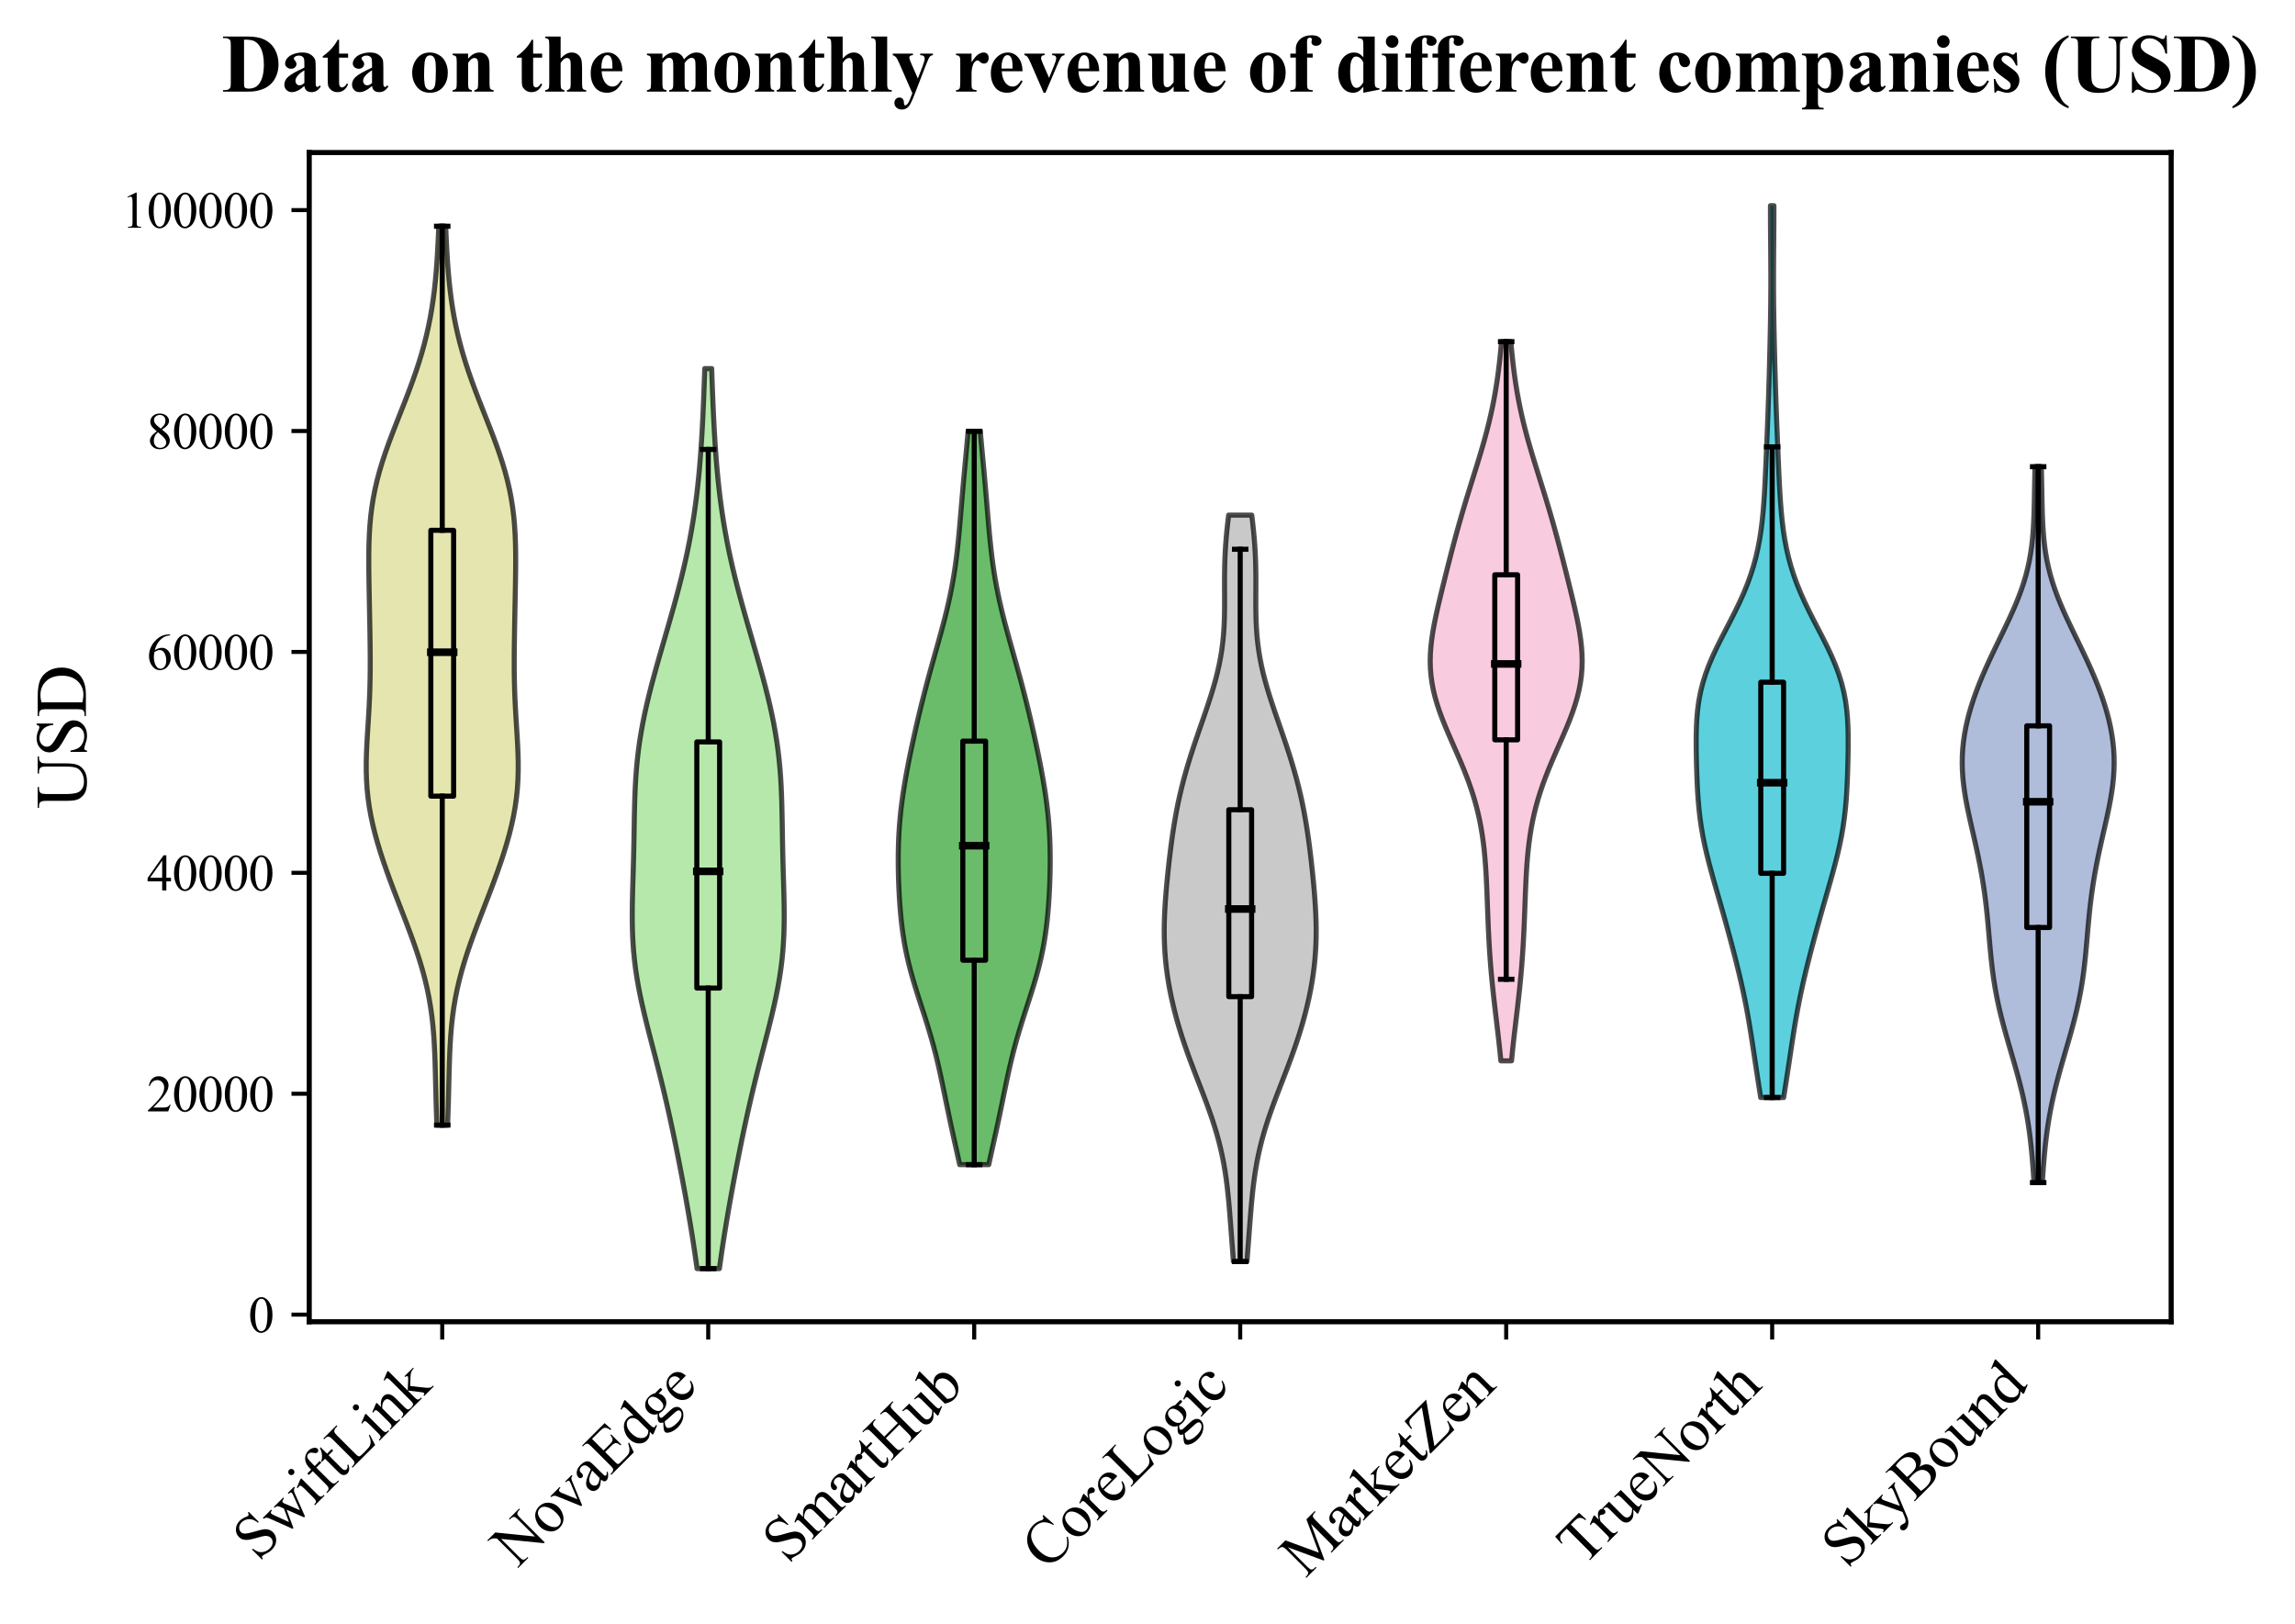 <?xml version="1.0" encoding="utf-8" standalone="no"?>
<!DOCTYPE svg PUBLIC "-//W3C//DTD SVG 1.1//EN"
  "http://www.w3.org/Graphics/SVG/1.1/DTD/svg11.dtd">
<svg xmlns:xlink="http://www.w3.org/1999/xlink" width="452.09pt" height="319.967pt" viewBox="0 0 452.09 319.967" xmlns="http://www.w3.org/2000/svg" version="1.1">
 <defs>
  <style type="text/css">*{stroke-linejoin: round; stroke-linecap: butt}</style>
 </defs>
 <g id="figure_1">
  <g id="patch_1">
   <path d="M 0 319.967 
L 452.09 319.967 
L 452.09 0 
L 0 0 
z
" style="fill: #ffffff"/>
  </g>
  <g id="axes_1">
   <g id="patch_2">
    <path d="M 60.916 260.364 
L 427.696 260.364 
L 427.696 30.045 
L 60.916 30.045 
z
" style="fill: #ffffff"/>
   </g>
   <g id="PolyCollection_1">
    <defs>
     <path id="m09e176d272" d="M 88.169 -98.345 
L 86.06 -98.345 
L 85.992 -100.134 
L 85.933 -101.922 
L 85.882 -103.711 
L 85.836 -105.499 
L 85.793 -107.288 
L 85.748 -109.076 
L 85.695 -110.865 
L 85.628 -112.653 
L 85.539 -114.442 
L 85.421 -116.23 
L 85.266 -118.019 
L 85.066 -119.807 
L 84.817 -121.596 
L 84.513 -123.384 
L 84.152 -125.172 
L 83.734 -126.961 
L 83.26 -128.749 
L 82.733 -130.538 
L 82.16 -132.326 
L 81.546 -134.115 
L 80.9 -135.903 
L 80.231 -137.692 
L 79.546 -139.48 
L 78.854 -141.269 
L 78.163 -143.057 
L 77.479 -144.846 
L 76.81 -146.634 
L 76.163 -148.423 
L 75.542 -150.211 
L 74.955 -151.999 
L 74.409 -153.788 
L 73.909 -155.576 
L 73.463 -157.365 
L 73.077 -159.153 
L 72.755 -160.942 
L 72.501 -162.73 
L 72.316 -164.519 
L 72.199 -166.307 
L 72.144 -168.096 
L 72.144 -169.884 
L 72.191 -171.673 
L 72.271 -173.461 
L 72.374 -175.25 
L 72.487 -177.038 
L 72.599 -178.826 
L 72.701 -180.615 
L 72.788 -182.403 
L 72.854 -184.192 
L 72.899 -185.98 
L 72.924 -187.769 
L 72.93 -189.557 
L 72.923 -191.346 
L 72.904 -193.134 
L 72.878 -194.923 
L 72.848 -196.711 
L 72.814 -198.5 
L 72.779 -200.288 
L 72.744 -202.077 
L 72.71 -203.865 
L 72.68 -205.653 
L 72.656 -207.442 
L 72.644 -209.23 
L 72.65 -211.019 
L 72.681 -212.807 
L 72.747 -214.596 
L 72.856 -216.384 
L 73.016 -218.173 
L 73.233 -219.961 
L 73.513 -221.75 
L 73.859 -223.538 
L 74.271 -225.327 
L 74.747 -227.115 
L 75.282 -228.904 
L 75.87 -230.692 
L 76.502 -232.481 
L 77.169 -234.269 
L 77.859 -236.057 
L 78.563 -237.846 
L 79.27 -239.634 
L 79.97 -241.423 
L 80.652 -243.211 
L 81.31 -245 
L 81.936 -246.788 
L 82.523 -248.577 
L 83.067 -250.365 
L 83.564 -252.154 
L 84.014 -253.942 
L 84.416 -255.731 
L 84.77 -257.519 
L 85.078 -259.308 
L 85.344 -261.096 
L 85.57 -262.884 
L 85.762 -264.673 
L 85.923 -266.461 
L 86.059 -268.25 
L 86.174 -270.038 
L 86.271 -271.827 
L 86.356 -273.615 
L 86.431 -275.404 
L 87.798 -275.404 
L 87.798 -275.404 
L 87.873 -273.615 
L 87.958 -271.827 
L 88.056 -270.038 
L 88.17 -268.25 
L 88.306 -266.461 
L 88.467 -264.673 
L 88.659 -262.884 
L 88.885 -261.096 
L 89.151 -259.308 
L 89.459 -257.519 
L 89.813 -255.731 
L 90.215 -253.942 
L 90.665 -252.154 
L 91.162 -250.365 
L 91.706 -248.577 
L 92.293 -246.788 
L 92.919 -245 
L 93.577 -243.211 
L 94.259 -241.423 
L 94.959 -239.634 
L 95.666 -237.846 
L 96.37 -236.057 
L 97.06 -234.269 
L 97.727 -232.481 
L 98.359 -230.692 
L 98.947 -228.904 
L 99.482 -227.115 
L 99.958 -225.327 
L 100.37 -223.538 
L 100.716 -221.75 
L 100.996 -219.961 
L 101.214 -218.173 
L 101.373 -216.384 
L 101.482 -214.596 
L 101.548 -212.807 
L 101.579 -211.019 
L 101.585 -209.23 
L 101.573 -207.442 
L 101.549 -205.653 
L 101.519 -203.865 
L 101.485 -202.077 
L 101.45 -200.288 
L 101.415 -198.5 
L 101.381 -196.711 
L 101.351 -194.923 
L 101.325 -193.134 
L 101.306 -191.346 
L 101.299 -189.557 
L 101.305 -187.769 
L 101.33 -185.98 
L 101.375 -184.192 
L 101.441 -182.403 
L 101.528 -180.615 
L 101.63 -178.826 
L 101.742 -177.038 
L 101.855 -175.25 
L 101.958 -173.461 
L 102.038 -171.673 
L 102.085 -169.884 
L 102.085 -168.096 
L 102.03 -166.307 
L 101.913 -164.519 
L 101.728 -162.73 
L 101.474 -160.942 
L 101.152 -159.153 
L 100.766 -157.365 
L 100.32 -155.576 
L 99.82 -153.788 
L 99.274 -151.999 
L 98.687 -150.211 
L 98.066 -148.423 
L 97.419 -146.634 
L 96.75 -144.846 
L 96.066 -143.057 
L 95.375 -141.269 
L 94.683 -139.48 
L 93.998 -137.692 
L 93.329 -135.903 
L 92.683 -134.115 
L 92.069 -132.326 
L 91.496 -130.538 
L 90.969 -128.749 
L 90.495 -126.961 
L 90.077 -125.172 
L 89.716 -123.384 
L 89.412 -121.596 
L 89.163 -119.807 
L 88.963 -118.019 
L 88.808 -116.23 
L 88.69 -114.442 
L 88.601 -112.653 
L 88.534 -110.865 
L 88.481 -109.076 
L 88.436 -107.288 
L 88.393 -105.499 
L 88.347 -103.711 
L 88.296 -101.922 
L 88.237 -100.134 
L 88.169 -98.345 
z
" style="stroke: #000000; stroke-opacity: 0.7"/>
    </defs>
    <g clip-path="url(#p8be3f84b87)">
     <use xlink:href="#m09e176d272" x="0" y="319.967" style="fill: #dbdb8d; fill-opacity: 0.7; stroke: #000000; stroke-opacity: 0.7"/>
    </g>
   </g>
   <g id="PolyCollection_2">
    <defs>
     <path id="mebe9b4772c" d="M 141.715 -70.072 
L 137.309 -70.072 
L 137.059 -71.863 
L 136.798 -73.654 
L 136.526 -75.444 
L 136.243 -77.235 
L 135.95 -79.026 
L 135.648 -80.817 
L 135.337 -82.608 
L 135.018 -84.399 
L 134.691 -86.189 
L 134.356 -87.98 
L 134.014 -89.771 
L 133.665 -91.562 
L 133.308 -93.353 
L 132.944 -95.144 
L 132.57 -96.935 
L 132.187 -98.725 
L 131.794 -100.516 
L 131.39 -102.307 
L 130.974 -104.098 
L 130.547 -105.889 
L 130.108 -107.68 
L 129.658 -109.47 
L 129.201 -111.261 
L 128.737 -113.052 
L 128.273 -114.843 
L 127.811 -116.634 
L 127.359 -118.425 
L 126.922 -120.215 
L 126.506 -122.006 
L 126.12 -123.797 
L 125.768 -125.588 
L 125.456 -127.379 
L 125.189 -129.17 
L 124.97 -130.961 
L 124.798 -132.751 
L 124.673 -134.542 
L 124.592 -136.333 
L 124.55 -138.124 
L 124.541 -139.915 
L 124.558 -141.706 
L 124.595 -143.496 
L 124.642 -145.287 
L 124.695 -147.078 
L 124.748 -148.869 
L 124.796 -150.66 
L 124.838 -152.451 
L 124.874 -154.241 
L 124.905 -156.032 
L 124.935 -157.823 
L 124.967 -159.614 
L 125.008 -161.405 
L 125.064 -163.196 
L 125.141 -164.986 
L 125.244 -166.777 
L 125.378 -168.568 
L 125.548 -170.359 
L 125.756 -172.15 
L 126.004 -173.941 
L 126.291 -175.732 
L 126.617 -177.522 
L 126.98 -179.313 
L 127.376 -181.104 
L 127.802 -182.895 
L 128.254 -184.686 
L 128.728 -186.477 
L 129.219 -188.267 
L 129.723 -190.058 
L 130.237 -191.849 
L 130.755 -193.64 
L 131.275 -195.431 
L 131.792 -197.222 
L 132.303 -199.012 
L 132.805 -200.803 
L 133.294 -202.594 
L 133.767 -204.385 
L 134.222 -206.176 
L 134.655 -207.967 
L 135.066 -209.758 
L 135.451 -211.548 
L 135.81 -213.339 
L 136.143 -215.13 
L 136.45 -216.921 
L 136.731 -218.712 
L 136.986 -220.503 
L 137.217 -222.293 
L 137.426 -224.084 
L 137.614 -225.875 
L 137.782 -227.666 
L 137.932 -229.457 
L 138.066 -231.248 
L 138.186 -233.038 
L 138.294 -234.829 
L 138.391 -236.62 
L 138.479 -238.411 
L 138.559 -240.202 
L 138.633 -241.993 
L 138.701 -243.783 
L 138.767 -245.574 
L 138.829 -247.365 
L 140.195 -247.365 
L 140.195 -247.365 
L 140.257 -245.574 
L 140.322 -243.783 
L 140.391 -241.993 
L 140.465 -240.202 
L 140.545 -238.411 
L 140.632 -236.62 
L 140.729 -234.829 
L 140.837 -233.038 
L 140.957 -231.248 
L 141.091 -229.457 
L 141.242 -227.666 
L 141.41 -225.875 
L 141.597 -224.084 
L 141.806 -222.293 
L 142.037 -220.503 
L 142.293 -218.712 
L 142.573 -216.921 
L 142.88 -215.13 
L 143.213 -213.339 
L 143.572 -211.548 
L 143.958 -209.758 
L 144.368 -207.967 
L 144.801 -206.176 
L 145.256 -204.385 
L 145.729 -202.594 
L 146.218 -200.803 
L 146.72 -199.012 
L 147.231 -197.222 
L 147.749 -195.431 
L 148.268 -193.64 
L 148.787 -191.849 
L 149.3 -190.058 
L 149.804 -188.267 
L 150.295 -186.477 
L 150.769 -184.686 
L 151.221 -182.895 
L 151.647 -181.104 
L 152.043 -179.313 
L 152.406 -177.522 
L 152.732 -175.732 
L 153.02 -173.941 
L 153.267 -172.15 
L 153.475 -170.359 
L 153.645 -168.568 
L 153.78 -166.777 
L 153.883 -164.986 
L 153.959 -163.196 
L 154.015 -161.405 
L 154.056 -159.614 
L 154.089 -157.823 
L 154.118 -156.032 
L 154.149 -154.241 
L 154.185 -152.451 
L 154.227 -150.66 
L 154.275 -148.869 
L 154.328 -147.078 
L 154.381 -145.287 
L 154.429 -143.496 
L 154.465 -141.706 
L 154.482 -139.915 
L 154.473 -138.124 
L 154.432 -136.333 
L 154.35 -134.542 
L 154.226 -132.751 
L 154.054 -130.961 
L 153.834 -129.17 
L 153.567 -127.379 
L 153.255 -125.588 
L 152.904 -123.797 
L 152.517 -122.006 
L 152.102 -120.215 
L 151.664 -118.425 
L 151.212 -116.634 
L 150.75 -114.843 
L 150.286 -113.052 
L 149.823 -111.261 
L 149.365 -109.47 
L 148.916 -107.68 
L 148.477 -105.889 
L 148.049 -104.098 
L 147.633 -102.307 
L 147.229 -100.516 
L 146.836 -98.725 
L 146.453 -96.935 
L 146.08 -95.144 
L 145.715 -93.353 
L 145.358 -91.562 
L 145.009 -89.771 
L 144.667 -87.98 
L 144.332 -86.189 
L 144.005 -84.399 
L 143.686 -82.608 
L 143.375 -80.817 
L 143.073 -79.026 
L 142.78 -77.235 
L 142.498 -75.444 
L 142.225 -73.654 
L 141.964 -71.863 
L 141.715 -70.072 
z
" style="stroke: #000000; stroke-opacity: 0.7"/>
    </defs>
    <g clip-path="url(#p8be3f84b87)">
     <use xlink:href="#mebe9b4772c" x="0" y="319.967" style="fill: #98df8a; fill-opacity: 0.7; stroke: #000000; stroke-opacity: 0.7"/>
    </g>
   </g>
   <g id="PolyCollection_3">
    <defs>
     <path id="m1c94d52190" d="M 194.77 -90.55 
L 189.048 -90.55 
L 188.728 -92.009 
L 188.403 -93.468 
L 188.077 -94.928 
L 187.753 -96.387 
L 187.433 -97.846 
L 187.119 -99.305 
L 186.812 -100.764 
L 186.509 -102.224 
L 186.209 -103.683 
L 185.91 -105.142 
L 185.607 -106.601 
L 185.297 -108.061 
L 184.974 -109.52 
L 184.634 -110.979 
L 184.274 -112.438 
L 183.893 -113.898 
L 183.488 -115.357 
L 183.061 -116.816 
L 182.615 -118.275 
L 182.154 -119.734 
L 181.683 -121.194 
L 181.209 -122.653 
L 180.74 -124.112 
L 180.284 -125.571 
L 179.847 -127.031 
L 179.436 -128.49 
L 179.056 -129.949 
L 178.712 -131.408 
L 178.404 -132.867 
L 178.134 -134.327 
L 177.899 -135.786 
L 177.699 -137.245 
L 177.529 -138.704 
L 177.387 -140.164 
L 177.268 -141.623 
L 177.17 -143.082 
L 177.09 -144.541 
L 177.027 -146.001 
L 176.98 -147.46 
L 176.95 -148.919 
L 176.938 -150.378 
L 176.946 -151.837 
L 176.974 -153.297 
L 177.026 -154.756 
L 177.103 -156.215 
L 177.206 -157.674 
L 177.335 -159.134 
L 177.49 -160.593 
L 177.67 -162.052 
L 177.874 -163.511 
L 178.1 -164.971 
L 178.345 -166.43 
L 178.607 -167.889 
L 178.884 -169.348 
L 179.174 -170.807 
L 179.475 -172.267 
L 179.786 -173.726 
L 180.106 -175.185 
L 180.435 -176.644 
L 180.772 -178.104 
L 181.118 -179.563 
L 181.473 -181.022 
L 181.838 -182.481 
L 182.212 -183.941 
L 182.596 -185.4 
L 182.989 -186.859 
L 183.39 -188.318 
L 183.797 -189.777 
L 184.207 -191.237 
L 184.618 -192.696 
L 185.026 -194.155 
L 185.428 -195.614 
L 185.819 -197.074 
L 186.196 -198.533 
L 186.554 -199.992 
L 186.892 -201.451 
L 187.207 -202.911 
L 187.497 -204.37 
L 187.761 -205.829 
L 188.001 -207.288 
L 188.216 -208.747 
L 188.409 -210.207 
L 188.583 -211.666 
L 188.74 -213.125 
L 188.885 -214.584 
L 189.019 -216.044 
L 189.147 -217.503 
L 189.271 -218.962 
L 189.394 -220.421 
L 189.518 -221.881 
L 189.643 -223.34 
L 189.772 -224.799 
L 189.903 -226.258 
L 190.037 -227.717 
L 190.173 -229.177 
L 190.309 -230.636 
L 190.445 -232.095 
L 190.579 -233.554 
L 190.71 -235.014 
L 193.108 -235.014 
L 193.108 -235.014 
L 193.239 -233.554 
L 193.373 -232.095 
L 193.509 -230.636 
L 193.645 -229.177 
L 193.781 -227.717 
L 193.915 -226.258 
L 194.046 -224.799 
L 194.174 -223.34 
L 194.3 -221.881 
L 194.423 -220.421 
L 194.546 -218.962 
L 194.671 -217.503 
L 194.798 -216.044 
L 194.933 -214.584 
L 195.077 -213.125 
L 195.234 -211.666 
L 195.408 -210.207 
L 195.602 -208.747 
L 195.817 -207.288 
L 196.056 -205.829 
L 196.321 -204.37 
L 196.611 -202.911 
L 196.925 -201.451 
L 197.263 -199.992 
L 197.622 -198.533 
L 197.999 -197.074 
L 198.39 -195.614 
L 198.791 -194.155 
L 199.199 -192.696 
L 199.61 -191.237 
L 200.021 -189.777 
L 200.428 -188.318 
L 200.829 -186.859 
L 201.222 -185.4 
L 201.606 -183.941 
L 201.98 -182.481 
L 202.345 -181.022 
L 202.7 -179.563 
L 203.046 -178.104 
L 203.383 -176.644 
L 203.711 -175.185 
L 204.031 -173.726 
L 204.342 -172.267 
L 204.643 -170.807 
L 204.933 -169.348 
L 205.21 -167.889 
L 205.473 -166.43 
L 205.718 -164.971 
L 205.943 -163.511 
L 206.147 -162.052 
L 206.328 -160.593 
L 206.483 -159.134 
L 206.612 -157.674 
L 206.714 -156.215 
L 206.791 -154.756 
L 206.843 -153.297 
L 206.872 -151.837 
L 206.879 -150.378 
L 206.867 -148.919 
L 206.837 -147.46 
L 206.791 -146.001 
L 206.728 -144.541 
L 206.648 -143.082 
L 206.55 -141.623 
L 206.431 -140.164 
L 206.289 -138.704 
L 206.119 -137.245 
L 205.918 -135.786 
L 205.684 -134.327 
L 205.414 -132.867 
L 205.106 -131.408 
L 204.761 -129.949 
L 204.382 -128.49 
L 203.971 -127.031 
L 203.534 -125.571 
L 203.077 -124.112 
L 202.608 -122.653 
L 202.135 -121.194 
L 201.664 -119.734 
L 201.202 -118.275 
L 200.756 -116.816 
L 200.33 -115.357 
L 199.925 -113.898 
L 199.543 -112.438 
L 199.184 -110.979 
L 198.844 -109.52 
L 198.521 -108.061 
L 198.21 -106.601 
L 197.907 -105.142 
L 197.608 -103.683 
L 197.309 -102.224 
L 197.006 -100.764 
L 196.698 -99.305 
L 196.384 -97.846 
L 196.064 -96.387 
L 195.74 -94.928 
L 195.415 -93.468 
L 195.09 -92.009 
L 194.77 -90.55 
z
" style="stroke: #000000; stroke-opacity: 0.7"/>
    </defs>
    <g clip-path="url(#p8be3f84b87)">
     <use xlink:href="#m1c94d52190" x="0" y="319.967" style="fill: #2ca02c; fill-opacity: 0.7; stroke: #000000; stroke-opacity: 0.7"/>
    </g>
   </g>
   <g id="PolyCollection_4">
    <defs>
     <path id="maed68721df" d="M 245.639 -71.469 
L 242.973 -71.469 
L 242.857 -72.954 
L 242.743 -74.439 
L 242.63 -75.924 
L 242.518 -77.409 
L 242.405 -78.895 
L 242.29 -80.38 
L 242.168 -81.865 
L 242.036 -83.35 
L 241.889 -84.835 
L 241.723 -86.321 
L 241.532 -87.806 
L 241.312 -89.291 
L 241.058 -90.776 
L 240.767 -92.261 
L 240.437 -93.747 
L 240.067 -95.232 
L 239.656 -96.717 
L 239.208 -98.202 
L 238.724 -99.687 
L 238.209 -101.172 
L 237.67 -102.658 
L 237.111 -104.143 
L 236.541 -105.628 
L 235.966 -107.113 
L 235.392 -108.598 
L 234.826 -110.084 
L 234.274 -111.569 
L 233.739 -113.054 
L 233.226 -114.539 
L 232.739 -116.024 
L 232.279 -117.509 
L 231.848 -118.995 
L 231.448 -120.48 
L 231.08 -121.965 
L 230.744 -123.45 
L 230.442 -124.935 
L 230.175 -126.421 
L 229.944 -127.906 
L 229.749 -129.391 
L 229.592 -130.876 
L 229.473 -132.361 
L 229.391 -133.846 
L 229.346 -135.332 
L 229.335 -136.817 
L 229.357 -138.302 
L 229.408 -139.787 
L 229.484 -141.272 
L 229.582 -142.758 
L 229.698 -144.243 
L 229.828 -145.728 
L 229.971 -147.213 
L 230.125 -148.698 
L 230.288 -150.184 
L 230.462 -151.669 
L 230.647 -153.154 
L 230.846 -154.639 
L 231.06 -156.124 
L 231.293 -157.609 
L 231.547 -159.095 
L 231.825 -160.58 
L 232.128 -162.065 
L 232.458 -163.55 
L 232.815 -165.035 
L 233.198 -166.521 
L 233.609 -168.006 
L 234.044 -169.491 
L 234.502 -170.976 
L 234.981 -172.461 
L 235.475 -173.946 
L 235.982 -175.432 
L 236.496 -176.917 
L 237.012 -178.402 
L 237.523 -179.887 
L 238.022 -181.372 
L 238.503 -182.858 
L 238.958 -184.343 
L 239.381 -185.828 
L 239.766 -187.313 
L 240.108 -188.798 
L 240.402 -190.283 
L 240.649 -191.769 
L 240.846 -193.254 
L 240.997 -194.739 
L 241.104 -196.224 
L 241.173 -197.709 
L 241.211 -199.195 
L 241.225 -200.68 
L 241.225 -202.165 
L 241.218 -203.65 
L 241.213 -205.135 
L 241.218 -206.621 
L 241.238 -208.106 
L 241.279 -209.591 
L 241.344 -211.076 
L 241.434 -212.561 
L 241.55 -214.046 
L 241.69 -215.532 
L 241.851 -217.017 
L 242.029 -218.502 
L 246.583 -218.502 
L 246.583 -218.502 
L 246.761 -217.017 
L 246.921 -215.532 
L 247.061 -214.046 
L 247.177 -212.561 
L 247.268 -211.076 
L 247.333 -209.591 
L 247.374 -208.106 
L 247.394 -206.621 
L 247.399 -205.135 
L 247.394 -203.65 
L 247.387 -202.165 
L 247.386 -200.68 
L 247.401 -199.195 
L 247.439 -197.709 
L 247.508 -196.224 
L 247.615 -194.739 
L 247.766 -193.254 
L 247.963 -191.769 
L 248.21 -190.283 
L 248.504 -188.798 
L 248.846 -187.313 
L 249.231 -185.828 
L 249.654 -184.343 
L 250.109 -182.858 
L 250.59 -181.372 
L 251.089 -179.887 
L 251.6 -178.402 
L 252.116 -176.917 
L 252.63 -175.432 
L 253.137 -173.946 
L 253.631 -172.461 
L 254.11 -170.976 
L 254.568 -169.491 
L 255.003 -168.006 
L 255.413 -166.521 
L 255.797 -165.035 
L 256.154 -163.55 
L 256.484 -162.065 
L 256.787 -160.58 
L 257.064 -159.095 
L 257.319 -157.609 
L 257.552 -156.124 
L 257.766 -154.639 
L 257.965 -153.154 
L 258.15 -151.669 
L 258.324 -150.184 
L 258.487 -148.698 
L 258.641 -147.213 
L 258.784 -145.728 
L 258.914 -144.243 
L 259.03 -142.758 
L 259.128 -141.272 
L 259.204 -139.787 
L 259.255 -138.302 
L 259.277 -136.817 
L 259.266 -135.332 
L 259.221 -133.846 
L 259.139 -132.361 
L 259.02 -130.876 
L 258.863 -129.391 
L 258.668 -127.906 
L 258.437 -126.421 
L 258.17 -124.935 
L 257.868 -123.45 
L 257.532 -121.965 
L 257.164 -120.48 
L 256.764 -118.995 
L 256.333 -117.509 
L 255.873 -116.024 
L 255.385 -114.539 
L 254.873 -113.054 
L 254.338 -111.569 
L 253.786 -110.084 
L 253.22 -108.598 
L 252.646 -107.113 
L 252.071 -105.628 
L 251.5 -104.143 
L 250.942 -102.658 
L 250.403 -101.172 
L 249.888 -99.687 
L 249.404 -98.202 
L 248.956 -96.717 
L 248.545 -95.232 
L 248.175 -93.747 
L 247.845 -92.261 
L 247.554 -90.776 
L 247.3 -89.291 
L 247.08 -87.806 
L 246.889 -86.321 
L 246.723 -84.835 
L 246.576 -83.35 
L 246.444 -81.865 
L 246.322 -80.38 
L 246.207 -78.895 
L 246.094 -77.409 
L 245.982 -75.924 
L 245.869 -74.439 
L 245.755 -72.954 
L 245.639 -71.469 
z
" style="stroke: #000000; stroke-opacity: 0.7"/>
    </defs>
    <g clip-path="url(#p8be3f84b87)">
     <use xlink:href="#maed68721df" x="0" y="319.967" style="fill: #b3b3b3; fill-opacity: 0.7; stroke: #000000; stroke-opacity: 0.7"/>
    </g>
   </g>
   <g id="PolyCollection_5">
    <defs>
     <path id="m8eef4f9bfc" d="M 297.751 -111.004 
L 295.655 -111.004 
L 295.513 -112.435 
L 295.361 -113.866 
L 295.202 -115.297 
L 295.037 -116.728 
L 294.868 -118.159 
L 294.698 -119.59 
L 294.529 -121.021 
L 294.363 -122.452 
L 294.202 -123.883 
L 294.049 -125.313 
L 293.906 -126.744 
L 293.772 -128.175 
L 293.65 -129.606 
L 293.54 -131.037 
L 293.44 -132.468 
L 293.352 -133.899 
L 293.273 -135.33 
L 293.203 -136.761 
L 293.14 -138.192 
L 293.082 -139.623 
L 293.028 -141.054 
L 292.974 -142.485 
L 292.919 -143.916 
L 292.86 -145.347 
L 292.792 -146.778 
L 292.713 -148.209 
L 292.619 -149.64 
L 292.505 -151.071 
L 292.368 -152.502 
L 292.202 -153.933 
L 292.005 -155.364 
L 291.772 -156.795 
L 291.501 -158.226 
L 291.188 -159.657 
L 290.832 -161.088 
L 290.432 -162.519 
L 289.988 -163.95 
L 289.502 -165.381 
L 288.976 -166.812 
L 288.415 -168.243 
L 287.824 -169.673 
L 287.212 -171.104 
L 286.585 -172.535 
L 285.955 -173.966 
L 285.331 -175.397 
L 284.726 -176.828 
L 284.151 -178.259 
L 283.616 -179.69 
L 283.134 -181.121 
L 282.714 -182.552 
L 282.363 -183.983 
L 282.087 -185.414 
L 281.89 -186.845 
L 281.772 -188.276 
L 281.732 -189.707 
L 281.766 -191.138 
L 281.868 -192.569 
L 282.029 -194 
L 282.24 -195.431 
L 282.494 -196.862 
L 282.78 -198.293 
L 283.092 -199.724 
L 283.42 -201.155 
L 283.761 -202.586 
L 284.109 -204.017 
L 284.462 -205.448 
L 284.818 -206.879 
L 285.178 -208.31 
L 285.542 -209.741 
L 285.91 -211.172 
L 286.285 -212.602 
L 286.667 -214.033 
L 287.057 -215.464 
L 287.458 -216.895 
L 287.868 -218.326 
L 288.287 -219.757 
L 288.717 -221.188 
L 289.154 -222.619 
L 289.597 -224.05 
L 290.044 -225.481 
L 290.491 -226.912 
L 290.936 -228.343 
L 291.375 -229.774 
L 291.803 -231.205 
L 292.218 -232.636 
L 292.616 -234.067 
L 292.995 -235.498 
L 293.351 -236.929 
L 293.684 -238.36 
L 293.992 -239.791 
L 294.276 -241.222 
L 294.535 -242.653 
L 294.771 -244.084 
L 294.985 -245.515 
L 295.178 -246.946 
L 295.352 -248.377 
L 295.51 -249.808 
L 295.652 -251.239 
L 295.78 -252.67 
L 297.626 -252.67 
L 297.626 -252.67 
L 297.754 -251.239 
L 297.896 -249.808 
L 298.054 -248.377 
L 298.228 -246.946 
L 298.421 -245.515 
L 298.635 -244.084 
L 298.871 -242.653 
L 299.13 -241.222 
L 299.414 -239.791 
L 299.722 -238.36 
L 300.055 -236.929 
L 300.412 -235.498 
L 300.79 -234.067 
L 301.188 -232.636 
L 301.603 -231.205 
L 302.032 -229.774 
L 302.47 -228.343 
L 302.915 -226.912 
L 303.363 -225.481 
L 303.809 -224.05 
L 304.253 -222.619 
L 304.69 -221.188 
L 305.119 -219.757 
L 305.539 -218.326 
L 305.949 -216.895 
L 306.349 -215.464 
L 306.739 -214.033 
L 307.121 -212.602 
L 307.496 -211.172 
L 307.864 -209.741 
L 308.228 -208.31 
L 308.588 -206.879 
L 308.944 -205.448 
L 309.298 -204.017 
L 309.646 -202.586 
L 309.986 -201.155 
L 310.315 -199.724 
L 310.626 -198.293 
L 310.912 -196.862 
L 311.166 -195.431 
L 311.378 -194 
L 311.539 -192.569 
L 311.64 -191.138 
L 311.674 -189.707 
L 311.634 -188.276 
L 311.516 -186.845 
L 311.319 -185.414 
L 311.044 -183.983 
L 310.693 -182.552 
L 310.272 -181.121 
L 309.79 -179.69 
L 309.256 -178.259 
L 308.68 -176.828 
L 308.075 -175.397 
L 307.451 -173.966 
L 306.821 -172.535 
L 306.195 -171.104 
L 305.582 -169.673 
L 304.991 -168.243 
L 304.43 -166.812 
L 303.904 -165.381 
L 303.418 -163.95 
L 302.974 -162.519 
L 302.574 -161.088 
L 302.218 -159.657 
L 301.905 -158.226 
L 301.634 -156.795 
L 301.401 -155.364 
L 301.204 -153.933 
L 301.038 -152.502 
L 300.901 -151.071 
L 300.787 -149.64 
L 300.693 -148.209 
L 300.614 -146.778 
L 300.546 -145.347 
L 300.487 -143.916 
L 300.432 -142.485 
L 300.379 -141.054 
L 300.324 -139.623 
L 300.266 -138.192 
L 300.203 -136.761 
L 300.133 -135.33 
L 300.054 -133.899 
L 299.966 -132.468 
L 299.867 -131.037 
L 299.756 -129.606 
L 299.634 -128.175 
L 299.501 -126.744 
L 299.357 -125.313 
L 299.204 -123.883 
L 299.044 -122.452 
L 298.878 -121.021 
L 298.708 -119.59 
L 298.538 -118.159 
L 298.369 -116.728 
L 298.204 -115.297 
L 298.045 -113.866 
L 297.894 -112.435 
L 297.751 -111.004 
z
" style="stroke: #000000; stroke-opacity: 0.7"/>
    </defs>
    <g clip-path="url(#p8be3f84b87)">
     <use xlink:href="#m8eef4f9bfc" x="0" y="319.967" style="fill: #f7b6d2; fill-opacity: 0.7; stroke: #000000; stroke-opacity: 0.7"/>
    </g>
   </g>
   <g id="PolyCollection_6">
    <defs>
     <path id="m94698880a9" d="M 351.361 -103.772 
L 346.839 -103.772 
L 346.56 -105.546 
L 346.283 -107.321 
L 346.01 -109.095 
L 345.741 -110.87 
L 345.474 -112.644 
L 345.206 -114.419 
L 344.931 -116.194 
L 344.643 -117.968 
L 344.339 -119.743 
L 344.013 -121.517 
L 343.663 -123.292 
L 343.289 -125.066 
L 342.891 -126.841 
L 342.472 -128.615 
L 342.035 -130.39 
L 341.583 -132.165 
L 341.118 -133.939 
L 340.642 -135.714 
L 340.156 -137.488 
L 339.662 -139.263 
L 339.159 -141.037 
L 338.651 -142.812 
L 338.141 -144.586 
L 337.634 -146.361 
L 337.139 -148.136 
L 336.663 -149.91 
L 336.218 -151.685 
L 335.811 -153.459 
L 335.451 -155.234 
L 335.143 -157.008 
L 334.888 -158.783 
L 334.684 -160.558 
L 334.526 -162.332 
L 334.405 -164.107 
L 334.315 -165.881 
L 334.246 -167.656 
L 334.192 -169.43 
L 334.153 -171.205 
L 334.13 -172.979 
L 334.13 -174.754 
L 334.165 -176.529 
L 334.251 -178.303 
L 334.405 -180.078 
L 334.642 -181.852 
L 334.978 -183.627 
L 335.421 -185.401 
L 335.973 -187.176 
L 336.633 -188.95 
L 337.387 -190.725 
L 338.218 -192.5 
L 339.105 -194.274 
L 340.021 -196.049 
L 340.94 -197.823 
L 341.839 -199.598 
L 342.694 -201.372 
L 343.49 -203.147 
L 344.214 -204.921 
L 344.858 -206.696 
L 345.419 -208.471 
L 345.9 -210.245 
L 346.303 -212.02 
L 346.637 -213.794 
L 346.909 -215.569 
L 347.129 -217.343 
L 347.306 -219.118 
L 347.449 -220.892 
L 347.566 -222.667 
L 347.666 -224.442 
L 347.755 -226.216 
L 347.836 -227.991 
L 347.914 -229.765 
L 347.99 -231.54 
L 348.064 -233.314 
L 348.137 -235.089 
L 348.207 -236.863 
L 348.275 -238.638 
L 348.338 -240.413 
L 348.398 -242.187 
L 348.454 -243.962 
L 348.506 -245.736 
L 348.555 -247.511 
L 348.601 -249.285 
L 348.644 -251.06 
L 348.685 -252.834 
L 348.723 -254.609 
L 348.757 -256.384 
L 348.786 -258.158 
L 348.81 -259.933 
L 348.826 -261.707 
L 348.835 -263.482 
L 348.837 -265.256 
L 348.832 -267.031 
L 348.822 -268.805 
L 348.808 -270.58 
L 348.793 -272.355 
L 348.778 -274.129 
L 348.767 -275.904 
L 348.76 -277.678 
L 348.76 -279.453 
L 349.441 -279.453 
L 349.441 -279.453 
L 349.44 -277.678 
L 349.434 -275.904 
L 349.422 -274.129 
L 349.408 -272.355 
L 349.392 -270.58 
L 349.378 -268.805 
L 349.368 -267.031 
L 349.363 -265.256 
L 349.365 -263.482 
L 349.374 -261.707 
L 349.391 -259.933 
L 349.414 -258.158 
L 349.443 -256.384 
L 349.477 -254.609 
L 349.515 -252.834 
L 349.556 -251.06 
L 349.6 -249.285 
L 349.646 -247.511 
L 349.695 -245.736 
L 349.747 -243.962 
L 349.802 -242.187 
L 349.862 -240.413 
L 349.926 -238.638 
L 349.993 -236.863 
L 350.064 -235.089 
L 350.137 -233.314 
L 350.211 -231.54 
L 350.287 -229.765 
L 350.364 -227.991 
L 350.446 -226.216 
L 350.534 -224.442 
L 350.634 -222.667 
L 350.752 -220.892 
L 350.895 -219.118 
L 351.072 -217.343 
L 351.291 -215.569 
L 351.563 -213.794 
L 351.897 -212.02 
L 352.301 -210.245 
L 352.781 -208.471 
L 353.343 -206.696 
L 353.987 -204.921 
L 354.71 -203.147 
L 355.506 -201.372 
L 356.362 -199.598 
L 357.26 -197.823 
L 358.18 -196.049 
L 359.096 -194.274 
L 359.982 -192.5 
L 360.814 -190.725 
L 361.568 -188.95 
L 362.227 -187.176 
L 362.78 -185.401 
L 363.223 -183.627 
L 363.558 -181.852 
L 363.796 -180.078 
L 363.949 -178.303 
L 364.035 -176.529 
L 364.071 -174.754 
L 364.071 -172.979 
L 364.048 -171.205 
L 364.008 -169.43 
L 363.955 -167.656 
L 363.886 -165.881 
L 363.795 -164.107 
L 363.675 -162.332 
L 363.516 -160.558 
L 363.312 -158.783 
L 363.057 -157.008 
L 362.749 -155.234 
L 362.389 -153.459 
L 361.983 -151.685 
L 361.537 -149.91 
L 361.062 -148.136 
L 360.566 -146.361 
L 360.059 -144.586 
L 359.549 -142.812 
L 359.041 -141.037 
L 358.539 -139.263 
L 358.044 -137.488 
L 357.558 -135.714 
L 357.083 -133.939 
L 356.617 -132.165 
L 356.165 -130.39 
L 355.728 -128.615 
L 355.309 -126.841 
L 354.911 -125.066 
L 354.537 -123.292 
L 354.188 -121.517 
L 353.862 -119.743 
L 353.557 -117.968 
L 353.27 -116.194 
L 352.995 -114.419 
L 352.726 -112.644 
L 352.459 -110.87 
L 352.19 -109.095 
L 351.917 -107.321 
L 351.64 -105.546 
L 351.361 -103.772 
z
" style="stroke: #000000; stroke-opacity: 0.7"/>
    </defs>
    <g clip-path="url(#p8be3f84b87)">
     <use xlink:href="#m94698880a9" x="0" y="319.967" style="fill: #17becf; fill-opacity: 0.7; stroke: #000000; stroke-opacity: 0.7"/>
    </g>
   </g>
   <g id="PolyCollection_7">
    <defs>
     <path id="m68544cd5b6" d="M 402.317 -87.025 
L 400.677 -87.025 
L 400.584 -88.45 
L 400.482 -89.874 
L 400.37 -91.298 
L 400.245 -92.723 
L 400.103 -94.147 
L 399.944 -95.571 
L 399.762 -96.996 
L 399.557 -98.42 
L 399.325 -99.844 
L 399.067 -101.269 
L 398.781 -102.693 
L 398.468 -104.117 
L 398.129 -105.542 
L 397.768 -106.966 
L 397.386 -108.39 
L 396.989 -109.815 
L 396.58 -111.239 
L 396.166 -112.664 
L 395.75 -114.088 
L 395.339 -115.512 
L 394.938 -116.937 
L 394.553 -118.361 
L 394.187 -119.785 
L 393.845 -121.21 
L 393.53 -122.634 
L 393.243 -124.058 
L 392.986 -125.483 
L 392.758 -126.907 
L 392.557 -128.331 
L 392.381 -129.756 
L 392.225 -131.18 
L 392.085 -132.604 
L 391.955 -134.029 
L 391.832 -135.453 
L 391.708 -136.877 
L 391.58 -138.302 
L 391.442 -139.726 
L 391.291 -141.151 
L 391.124 -142.575 
L 390.938 -143.999 
L 390.732 -145.424 
L 390.505 -146.848 
L 390.257 -148.272 
L 389.99 -149.697 
L 389.704 -151.121 
L 389.401 -152.545 
L 389.086 -153.97 
L 388.763 -155.394 
L 388.436 -156.818 
L 388.113 -158.243 
L 387.8 -159.667 
L 387.504 -161.091 
L 387.235 -162.516 
L 386.999 -163.94 
L 386.804 -165.365 
L 386.657 -166.789 
L 386.563 -168.213 
L 386.527 -169.638 
L 386.55 -171.062 
L 386.635 -172.486 
L 386.781 -173.911 
L 386.987 -175.335 
L 387.251 -176.759 
L 387.571 -178.184 
L 387.943 -179.608 
L 388.364 -181.032 
L 388.831 -182.457 
L 389.34 -183.881 
L 389.889 -185.305 
L 390.473 -186.73 
L 391.089 -188.154 
L 391.732 -189.579 
L 392.397 -191.003 
L 393.078 -192.427 
L 393.768 -193.852 
L 394.46 -195.276 
L 395.146 -196.7 
L 395.817 -198.125 
L 396.464 -199.549 
L 397.079 -200.973 
L 397.654 -202.398 
L 398.183 -203.822 
L 398.659 -205.246 
L 399.08 -206.671 
L 399.445 -208.095 
L 399.753 -209.519 
L 400.008 -210.944 
L 400.212 -212.368 
L 400.372 -213.793 
L 400.493 -215.217 
L 400.583 -216.641 
L 400.648 -218.066 
L 400.695 -219.49 
L 400.73 -220.914 
L 400.758 -222.339 
L 400.783 -223.763 
L 400.81 -225.187 
L 400.839 -226.612 
L 400.873 -228.036 
L 402.121 -228.036 
L 402.121 -228.036 
L 402.155 -226.612 
L 402.185 -225.187 
L 402.211 -223.763 
L 402.237 -222.339 
L 402.265 -220.914 
L 402.3 -219.49 
L 402.347 -218.066 
L 402.412 -216.641 
L 402.502 -215.217 
L 402.623 -213.793 
L 402.783 -212.368 
L 402.987 -210.944 
L 403.242 -209.519 
L 403.55 -208.095 
L 403.914 -206.671 
L 404.336 -205.246 
L 404.812 -203.822 
L 405.34 -202.398 
L 405.915 -200.973 
L 406.53 -199.549 
L 407.178 -198.125 
L 407.849 -196.7 
L 408.534 -195.276 
L 409.227 -193.852 
L 409.917 -192.427 
L 410.598 -191.003 
L 411.263 -189.579 
L 411.905 -188.154 
L 412.521 -186.73 
L 413.106 -185.305 
L 413.654 -183.881 
L 414.164 -182.457 
L 414.631 -181.032 
L 415.052 -179.608 
L 415.424 -178.184 
L 415.744 -176.759 
L 416.008 -175.335 
L 416.214 -173.911 
L 416.36 -172.486 
L 416.444 -171.062 
L 416.468 -169.638 
L 416.432 -168.213 
L 416.338 -166.789 
L 416.191 -165.365 
L 415.996 -163.94 
L 415.76 -162.516 
L 415.491 -161.091 
L 415.195 -159.667 
L 414.882 -158.243 
L 414.558 -156.818 
L 414.232 -155.394 
L 413.908 -153.97 
L 413.593 -152.545 
L 413.291 -151.121 
L 413.005 -149.697 
L 412.737 -148.272 
L 412.49 -146.848 
L 412.263 -145.424 
L 412.057 -143.999 
L 411.871 -142.575 
L 411.704 -141.151 
L 411.553 -139.726 
L 411.415 -138.302 
L 411.287 -136.877 
L 411.163 -135.453 
L 411.039 -134.029 
L 410.91 -132.604 
L 410.77 -131.18 
L 410.614 -129.756 
L 410.438 -128.331 
L 410.237 -126.907 
L 410.009 -125.483 
L 409.751 -124.058 
L 409.465 -122.634 
L 409.15 -121.21 
L 408.808 -119.785 
L 408.442 -118.361 
L 408.056 -116.937 
L 407.656 -115.512 
L 407.245 -114.088 
L 406.829 -112.664 
L 406.414 -111.239 
L 406.006 -109.815 
L 405.608 -108.39 
L 405.227 -106.966 
L 404.865 -105.542 
L 404.527 -104.117 
L 404.214 -102.693 
L 403.928 -101.269 
L 403.67 -99.844 
L 403.438 -98.42 
L 403.233 -96.996 
L 403.051 -95.571 
L 402.891 -94.147 
L 402.75 -92.723 
L 402.625 -91.298 
L 402.512 -89.874 
L 402.411 -88.45 
L 402.317 -87.025 
z
" style="stroke: #000000; stroke-opacity: 0.7"/>
    </defs>
    <g clip-path="url(#p8be3f84b87)">
     <use xlink:href="#m68544cd5b6" x="0" y="319.967" style="fill: #8da0cb; fill-opacity: 0.7; stroke: #000000; stroke-opacity: 0.7"/>
    </g>
   </g>
   <g id="matplotlib.axis_1">
    <g id="xtick_1">
     <g id="line2d_1">
      <defs>
       <path id="m58d4d7c37f" d="M 0 0 
L 0 3.5 
" style="stroke: #000000; stroke-width: 0.8"/>
      </defs>
      <g>
       <use xlink:href="#m58d4d7c37f" x="87.115" y="260.364" style="stroke: #000000; stroke-width: 0.8"/>
      </g>
     </g>
     <g id="text_1">
      <!-- SwiftLink -->
      <g transform="translate(50.888 307.668) rotate(-45) scale(0.12 -0.12)">
       <defs>
        <path id="TimesNewRomanPSMT-53" d="M 2934 4334 
L 2934 2869 
L 2819 2869 
Q 2763 3291 2617 3541 
Q 2472 3791 2203 3937 
Q 1934 4084 1647 4084 
Q 1322 4084 1109 3886 
Q 897 3688 897 3434 
Q 897 3241 1031 3081 
Q 1225 2847 1953 2456 
Q 2547 2138 2764 1967 
Q 2981 1797 3098 1565 
Q 3216 1334 3216 1081 
Q 3216 600 2842 251 
Q 2469 -97 1881 -97 
Q 1697 -97 1534 -69 
Q 1438 -53 1133 45 
Q 828 144 747 144 
Q 669 144 623 97 
Q 578 50 556 -97 
L 441 -97 
L 441 1356 
L 556 1356 
Q 638 900 775 673 
Q 913 447 1195 297 
Q 1478 147 1816 147 
Q 2206 147 2432 353 
Q 2659 559 2659 841 
Q 2659 997 2573 1156 
Q 2488 1316 2306 1453 
Q 2184 1547 1640 1851 
Q 1097 2156 867 2337 
Q 638 2519 519 2737 
Q 400 2956 400 3219 
Q 400 3675 750 4004 
Q 1100 4334 1641 4334 
Q 1978 4334 2356 4169 
Q 2531 4091 2603 4091 
Q 2684 4091 2736 4139 
Q 2788 4188 2819 4334 
L 2934 4334 
z
" transform="scale(0.016)"/>
        <path id="TimesNewRomanPSMT-77" d="M 41 2863 
L 1241 2863 
L 1241 2747 
Q 1075 2734 1023 2687 
Q 972 2641 972 2553 
Q 972 2456 1025 2319 
L 1638 672 
L 2253 2013 
L 2091 2434 
Q 2016 2622 1894 2694 
Q 1825 2738 1638 2747 
L 1638 2863 
L 3000 2863 
L 3000 2747 
Q 2775 2738 2681 2666 
Q 2619 2616 2619 2506 
Q 2619 2444 2644 2378 
L 3294 734 
L 3897 2319 
Q 3959 2488 3959 2588 
Q 3959 2647 3898 2694 
Q 3838 2741 3659 2747 
L 3659 2863 
L 4563 2863 
L 4563 2747 
Q 4291 2706 4163 2378 
L 3206 -88 
L 3078 -88 
L 2363 1741 
L 1528 -88 
L 1413 -88 
L 494 2319 
Q 403 2547 315 2626 
Q 228 2706 41 2747 
L 41 2863 
z
" transform="scale(0.016)"/>
        <path id="TimesNewRomanPSMT-69" d="M 928 4444 
Q 1059 4444 1151 4351 
Q 1244 4259 1244 4128 
Q 1244 3997 1151 3903 
Q 1059 3809 928 3809 
Q 797 3809 703 3903 
Q 609 3997 609 4128 
Q 609 4259 701 4351 
Q 794 4444 928 4444 
z
M 1188 2947 
L 1188 647 
Q 1188 378 1227 289 
Q 1266 200 1342 156 
Q 1419 113 1622 113 
L 1622 0 
L 231 0 
L 231 113 
Q 441 113 512 153 
Q 584 194 626 287 
Q 669 381 669 647 
L 669 1750 
Q 669 2216 641 2353 
Q 619 2453 572 2492 
Q 525 2531 444 2531 
Q 356 2531 231 2484 
L 188 2597 
L 1050 2947 
L 1188 2947 
z
" transform="scale(0.016)"/>
        <path id="TimesNewRomanPSMT-66" d="M 1319 2638 
L 1319 756 
Q 1319 356 1406 250 
Q 1522 113 1716 113 
L 1975 113 
L 1975 0 
L 266 0 
L 266 113 
L 394 113 
Q 519 113 622 175 
Q 725 238 764 344 
Q 803 450 803 756 
L 803 2638 
L 247 2638 
L 247 2863 
L 803 2863 
L 803 3050 
Q 803 3478 940 3775 
Q 1078 4072 1361 4255 
Q 1644 4438 1997 4438 
Q 2325 4438 2600 4225 
Q 2781 4084 2781 3909 
Q 2781 3816 2700 3733 
Q 2619 3650 2525 3650 
Q 2453 3650 2373 3701 
Q 2294 3753 2178 3923 
Q 2063 4094 1966 4153 
Q 1869 4213 1750 4213 
Q 1606 4213 1506 4136 
Q 1406 4059 1362 3898 
Q 1319 3738 1319 3069 
L 1319 2863 
L 2056 2863 
L 2056 2638 
L 1319 2638 
z
" transform="scale(0.016)"/>
        <path id="TimesNewRomanPSMT-74" d="M 1031 3803 
L 1031 2863 
L 1700 2863 
L 1700 2644 
L 1031 2644 
L 1031 788 
Q 1031 509 1111 412 
Q 1191 316 1316 316 
Q 1419 316 1516 380 
Q 1613 444 1666 569 
L 1788 569 
Q 1678 263 1478 108 
Q 1278 -47 1066 -47 
Q 922 -47 784 33 
Q 647 113 581 261 
Q 516 409 516 719 
L 516 2644 
L 63 2644 
L 63 2747 
Q 234 2816 414 2980 
Q 594 3144 734 3369 
Q 806 3488 934 3803 
L 1031 3803 
z
" transform="scale(0.016)"/>
        <path id="TimesNewRomanPSMT-4c" d="M 3669 1172 
L 3772 1150 
L 3409 0 
L 128 0 
L 128 116 
L 288 116 
Q 556 116 672 291 
Q 738 391 738 753 
L 738 3488 
Q 738 3884 650 3984 
Q 528 4122 288 4122 
L 128 4122 
L 128 4238 
L 2047 4238 
L 2047 4122 
Q 1709 4125 1573 4059 
Q 1438 3994 1388 3894 
Q 1338 3794 1338 3416 
L 1338 753 
Q 1338 494 1388 397 
Q 1425 331 1503 300 
Q 1581 269 1991 269 
L 2300 269 
Q 2788 269 2984 341 
Q 3181 413 3343 595 
Q 3506 778 3669 1172 
z
" transform="scale(0.016)"/>
        <path id="TimesNewRomanPSMT-6e" d="M 1034 2341 
Q 1538 2947 1994 2947 
Q 2228 2947 2397 2830 
Q 2566 2713 2666 2444 
Q 2734 2256 2734 1869 
L 2734 647 
Q 2734 375 2778 278 
Q 2813 200 2889 156 
Q 2966 113 3172 113 
L 3172 0 
L 1756 0 
L 1756 113 
L 1816 113 
Q 2016 113 2095 173 
Q 2175 234 2206 353 
Q 2219 400 2219 647 
L 2219 1819 
Q 2219 2209 2117 2386 
Q 2016 2563 1775 2563 
Q 1403 2563 1034 2156 
L 1034 647 
Q 1034 356 1069 288 
Q 1113 197 1189 155 
Q 1266 113 1500 113 
L 1500 0 
L 84 0 
L 84 113 
L 147 113 
Q 366 113 442 223 
Q 519 334 519 647 
L 519 1709 
Q 519 2225 495 2337 
Q 472 2450 423 2490 
Q 375 2531 294 2531 
Q 206 2531 84 2484 
L 38 2597 
L 900 2947 
L 1034 2947 
L 1034 2341 
z
" transform="scale(0.016)"/>
        <path id="TimesNewRomanPSMT-6b" d="M 1047 4444 
L 1047 1597 
L 1775 2259 
Q 2006 2472 2044 2528 
Q 2069 2566 2069 2603 
Q 2069 2666 2017 2711 
Q 1966 2756 1847 2763 
L 1847 2863 
L 3091 2863 
L 3091 2763 
Q 2834 2756 2664 2684 
Q 2494 2613 2291 2428 
L 1556 1750 
L 2291 822 
Q 2597 438 2703 334 
Q 2853 188 2966 144 
Q 3044 113 3238 113 
L 3238 0 
L 1847 0 
L 1847 113 
Q 1966 116 2008 148 
Q 2050 181 2050 241 
Q 2050 313 1925 472 
L 1047 1594 
L 1047 644 
Q 1047 366 1086 278 
Q 1125 191 1197 153 
Q 1269 116 1509 113 
L 1509 0 
L 53 0 
L 53 113 
Q 272 113 381 166 
Q 447 200 481 272 
Q 528 375 528 628 
L 528 3234 
Q 528 3731 506 3842 
Q 484 3953 434 3995 
Q 384 4038 303 4038 
Q 238 4038 106 3984 
L 53 4094 
L 903 4444 
L 1047 4444 
z
" transform="scale(0.016)"/>
       </defs>
       <use xlink:href="#TimesNewRomanPSMT-53"/>
       <use xlink:href="#TimesNewRomanPSMT-77" x="55.615"/>
       <use xlink:href="#TimesNewRomanPSMT-69" x="127.832"/>
       <use xlink:href="#TimesNewRomanPSMT-66" x="155.615"/>
       <use xlink:href="#TimesNewRomanPSMT-74" x="188.916"/>
       <use xlink:href="#TimesNewRomanPSMT-4c" x="216.699"/>
       <use xlink:href="#TimesNewRomanPSMT-69" x="277.783"/>
       <use xlink:href="#TimesNewRomanPSMT-6e" x="305.566"/>
       <use xlink:href="#TimesNewRomanPSMT-6b" x="355.566"/>
      </g>
     </g>
    </g>
    <g id="xtick_2">
     <g id="line2d_2">
      <g>
       <use xlink:href="#m58d4d7c37f" x="139.512" y="260.364" style="stroke: #000000; stroke-width: 0.8"/>
      </g>
     </g>
     <g id="text_2">
      <!-- NovaEdge -->
      <g transform="translate(101.866 309.07) rotate(-45) scale(0.12 -0.12)">
       <defs>
        <path id="TimesNewRomanPSMT-4e" d="M -84 4238 
L 1066 4238 
L 3656 1059 
L 3656 3503 
Q 3656 3894 3569 3991 
Q 3453 4122 3203 4122 
L 3056 4122 
L 3056 4238 
L 4531 4238 
L 4531 4122 
L 4381 4122 
Q 4113 4122 4000 3959 
Q 3931 3859 3931 3503 
L 3931 -69 
L 3819 -69 
L 1025 3344 
L 1025 734 
Q 1025 344 1109 247 
Q 1228 116 1475 116 
L 1625 116 
L 1625 0 
L 150 0 
L 150 116 
L 297 116 
Q 569 116 681 278 
Q 750 378 750 734 
L 750 3681 
Q 566 3897 470 3965 
Q 375 4034 191 4094 
Q 100 4122 -84 4122 
L -84 4238 
z
" transform="scale(0.016)"/>
        <path id="TimesNewRomanPSMT-6f" d="M 1600 2947 
Q 2250 2947 2644 2453 
Q 2978 2031 2978 1484 
Q 2978 1100 2793 706 
Q 2609 313 2286 112 
Q 1963 -88 1566 -88 
Q 919 -88 538 428 
Q 216 863 216 1403 
Q 216 1797 411 2186 
Q 606 2575 925 2761 
Q 1244 2947 1600 2947 
z
M 1503 2744 
Q 1338 2744 1170 2645 
Q 1003 2547 900 2300 
Q 797 2053 797 1666 
Q 797 1041 1045 587 
Q 1294 134 1700 134 
Q 2003 134 2200 384 
Q 2397 634 2397 1244 
Q 2397 2006 2069 2444 
Q 1847 2744 1503 2744 
z
" transform="scale(0.016)"/>
        <path id="TimesNewRomanPSMT-76" d="M 53 2863 
L 1400 2863 
L 1400 2747 
L 1313 2747 
Q 1191 2747 1127 2687 
Q 1063 2628 1063 2528 
Q 1063 2419 1128 2269 
L 1794 688 
L 2463 2328 
Q 2534 2503 2534 2594 
Q 2534 2638 2509 2666 
Q 2475 2713 2422 2730 
Q 2369 2747 2206 2747 
L 2206 2863 
L 3141 2863 
L 3141 2747 
Q 2978 2734 2916 2681 
Q 2806 2588 2719 2369 
L 1703 -88 
L 1575 -88 
L 553 2328 
Q 484 2497 421 2570 
Q 359 2644 263 2694 
Q 209 2722 53 2747 
L 53 2863 
z
" transform="scale(0.016)"/>
        <path id="TimesNewRomanPSMT-61" d="M 1822 413 
Q 1381 72 1269 19 
Q 1100 -59 909 -59 
Q 613 -59 420 144 
Q 228 347 228 678 
Q 228 888 322 1041 
Q 450 1253 767 1440 
Q 1084 1628 1822 1897 
L 1822 2009 
Q 1822 2438 1686 2597 
Q 1550 2756 1291 2756 
Q 1094 2756 978 2650 
Q 859 2544 859 2406 
L 866 2225 
Q 866 2081 792 2003 
Q 719 1925 600 1925 
Q 484 1925 411 2006 
Q 338 2088 338 2228 
Q 338 2497 613 2722 
Q 888 2947 1384 2947 
Q 1766 2947 2009 2819 
Q 2194 2722 2281 2516 
Q 2338 2381 2338 1966 
L 2338 994 
Q 2338 584 2353 492 
Q 2369 400 2405 369 
Q 2441 338 2488 338 
Q 2538 338 2575 359 
Q 2641 400 2828 588 
L 2828 413 
Q 2478 -56 2159 -56 
Q 2006 -56 1915 50 
Q 1825 156 1822 413 
z
M 1822 616 
L 1822 1706 
Q 1350 1519 1213 1441 
Q 966 1303 859 1153 
Q 753 1003 753 825 
Q 753 600 887 451 
Q 1022 303 1197 303 
Q 1434 303 1822 616 
z
" transform="scale(0.016)"/>
        <path id="TimesNewRomanPSMT-45" d="M 1338 4006 
L 1338 2331 
L 2269 2331 
Q 2631 2331 2753 2441 
Q 2916 2584 2934 2947 
L 3050 2947 
L 3050 1472 
L 2934 1472 
Q 2891 1781 2847 1869 
Q 2791 1978 2662 2040 
Q 2534 2103 2269 2103 
L 1338 2103 
L 1338 706 
Q 1338 425 1363 364 
Q 1388 303 1450 267 
Q 1513 231 1688 231 
L 2406 231 
Q 2766 231 2928 281 
Q 3091 331 3241 478 
Q 3434 672 3638 1063 
L 3763 1063 
L 3397 0 
L 131 0 
L 131 116 
L 281 116 
Q 431 116 566 188 
Q 666 238 702 338 
Q 738 438 738 747 
L 738 3500 
Q 738 3903 656 3997 
Q 544 4122 281 4122 
L 131 4122 
L 131 4238 
L 3397 4238 
L 3444 3309 
L 3322 3309 
Q 3256 3644 3176 3769 
Q 3097 3894 2941 3959 
Q 2816 4006 2500 4006 
L 1338 4006 
z
" transform="scale(0.016)"/>
        <path id="TimesNewRomanPSMT-64" d="M 2222 322 
Q 2013 103 1813 7 
Q 1613 -88 1381 -88 
Q 913 -88 563 304 
Q 213 697 213 1313 
Q 213 1928 600 2439 
Q 988 2950 1597 2950 
Q 1975 2950 2222 2709 
L 2222 3238 
Q 2222 3728 2198 3840 
Q 2175 3953 2125 3993 
Q 2075 4034 2000 4034 
Q 1919 4034 1784 3984 
L 1744 4094 
L 2597 4444 
L 2738 4444 
L 2738 1134 
Q 2738 631 2761 520 
Q 2784 409 2836 365 
Q 2888 322 2956 322 
Q 3041 322 3181 375 
L 3216 266 
L 2366 -88 
L 2222 -88 
L 2222 322 
z
M 2222 541 
L 2222 2016 
Q 2203 2228 2109 2403 
Q 2016 2578 1861 2667 
Q 1706 2756 1559 2756 
Q 1284 2756 1069 2509 
Q 784 2184 784 1559 
Q 784 928 1059 592 
Q 1334 256 1672 256 
Q 1956 256 2222 541 
z
" transform="scale(0.016)"/>
        <path id="TimesNewRomanPSMT-67" d="M 966 1044 
Q 703 1172 562 1401 
Q 422 1631 422 1909 
Q 422 2334 742 2640 
Q 1063 2947 1563 2947 
Q 1972 2947 2272 2747 
L 2878 2747 
Q 3013 2747 3034 2739 
Q 3056 2731 3066 2713 
Q 3084 2684 3084 2613 
Q 3084 2531 3069 2500 
Q 3059 2484 3036 2475 
Q 3013 2466 2878 2466 
L 2506 2466 
Q 2681 2241 2681 1891 
Q 2681 1491 2375 1206 
Q 2069 922 1553 922 
Q 1341 922 1119 984 
Q 981 866 932 777 
Q 884 688 884 625 
Q 884 572 936 522 
Q 988 472 1138 450 
Q 1225 438 1575 428 
Q 2219 413 2409 384 
Q 2700 344 2873 169 
Q 3047 -6 3047 -263 
Q 3047 -616 2716 -925 
Q 2228 -1381 1444 -1381 
Q 841 -1381 425 -1109 
Q 191 -953 191 -784 
Q 191 -709 225 -634 
Q 278 -519 444 -313 
Q 466 -284 763 25 
Q 600 122 533 198 
Q 466 275 466 372 
Q 466 481 555 628 
Q 644 775 966 1044 
z
M 1509 2797 
Q 1278 2797 1122 2612 
Q 966 2428 966 2047 
Q 966 1553 1178 1281 
Q 1341 1075 1591 1075 
Q 1828 1075 1981 1253 
Q 2134 1431 2134 1813 
Q 2134 2309 1919 2591 
Q 1759 2797 1509 2797 
z
M 934 0 
Q 788 -159 713 -296 
Q 638 -434 638 -550 
Q 638 -700 819 -813 
Q 1131 -1006 1722 -1006 
Q 2284 -1006 2551 -807 
Q 2819 -609 2819 -384 
Q 2819 -222 2659 -153 
Q 2497 -84 2016 -72 
Q 1313 -53 934 0 
z
" transform="scale(0.016)"/>
        <path id="TimesNewRomanPSMT-65" d="M 681 1784 
Q 678 1147 991 784 
Q 1303 422 1725 422 
Q 2006 422 2214 576 
Q 2422 731 2563 1106 
L 2659 1044 
Q 2594 616 2278 264 
Q 1963 -88 1488 -88 
Q 972 -88 605 314 
Q 238 716 238 1394 
Q 238 2128 614 2539 
Q 991 2950 1559 2950 
Q 2041 2950 2350 2633 
Q 2659 2316 2659 1784 
L 681 1784 
z
M 681 1966 
L 2006 1966 
Q 1991 2241 1941 2353 
Q 1863 2528 1708 2628 
Q 1553 2728 1384 2728 
Q 1125 2728 920 2526 
Q 716 2325 681 1966 
z
" transform="scale(0.016)"/>
       </defs>
       <use xlink:href="#TimesNewRomanPSMT-4e"/>
       <use xlink:href="#TimesNewRomanPSMT-6f" x="72.217"/>
       <use xlink:href="#TimesNewRomanPSMT-76" x="122.217"/>
       <use xlink:href="#TimesNewRomanPSMT-61" x="172.217"/>
       <use xlink:href="#TimesNewRomanPSMT-45" x="216.602"/>
       <use xlink:href="#TimesNewRomanPSMT-64" x="277.686"/>
       <use xlink:href="#TimesNewRomanPSMT-67" x="327.686"/>
       <use xlink:href="#TimesNewRomanPSMT-65" x="377.686"/>
      </g>
     </g>
    </g>
    <g id="xtick_3">
     <g id="line2d_3">
      <g>
       <use xlink:href="#m58d4d7c37f" x="191.909" y="260.364" style="stroke: #000000; stroke-width: 0.8"/>
      </g>
     </g>
     <g id="text_3">
      <!-- SmartHub -->
      <g transform="translate(155.213 308.137) rotate(-45) scale(0.12 -0.12)">
       <defs>
        <path id="TimesNewRomanPSMT-6d" d="M 1050 2338 
Q 1363 2650 1419 2697 
Q 1559 2816 1721 2881 
Q 1884 2947 2044 2947 
Q 2313 2947 2506 2790 
Q 2700 2634 2766 2338 
Q 3088 2713 3309 2830 
Q 3531 2947 3766 2947 
Q 3994 2947 4170 2830 
Q 4347 2713 4450 2447 
Q 4519 2266 4519 1878 
L 4519 647 
Q 4519 378 4559 278 
Q 4591 209 4675 161 
Q 4759 113 4950 113 
L 4950 0 
L 3538 0 
L 3538 113 
L 3597 113 
Q 3781 113 3884 184 
Q 3956 234 3988 344 
Q 4000 397 4000 647 
L 4000 1878 
Q 4000 2228 3916 2372 
Q 3794 2572 3525 2572 
Q 3359 2572 3192 2489 
Q 3025 2406 2788 2181 
L 2781 2147 
L 2788 2013 
L 2788 647 
Q 2788 353 2820 281 
Q 2853 209 2943 161 
Q 3034 113 3253 113 
L 3253 0 
L 1806 0 
L 1806 113 
Q 2044 113 2133 169 
Q 2222 225 2256 338 
Q 2272 391 2272 647 
L 2272 1878 
Q 2272 2228 2169 2381 
Q 2031 2581 1784 2581 
Q 1616 2581 1450 2491 
Q 1191 2353 1050 2181 
L 1050 647 
Q 1050 366 1089 281 
Q 1128 197 1204 155 
Q 1281 113 1516 113 
L 1516 0 
L 100 0 
L 100 113 
Q 297 113 375 155 
Q 453 197 493 289 
Q 534 381 534 647 
L 534 1741 
Q 534 2213 506 2350 
Q 484 2453 437 2492 
Q 391 2531 309 2531 
Q 222 2531 100 2484 
L 53 2597 
L 916 2947 
L 1050 2947 
L 1050 2338 
z
" transform="scale(0.016)"/>
        <path id="TimesNewRomanPSMT-72" d="M 1038 2947 
L 1038 2303 
Q 1397 2947 1775 2947 
Q 1947 2947 2059 2842 
Q 2172 2738 2172 2600 
Q 2172 2478 2090 2393 
Q 2009 2309 1897 2309 
Q 1788 2309 1652 2417 
Q 1516 2525 1450 2525 
Q 1394 2525 1328 2463 
Q 1188 2334 1038 2041 
L 1038 669 
Q 1038 431 1097 309 
Q 1138 225 1241 169 
Q 1344 113 1538 113 
L 1538 0 
L 72 0 
L 72 113 
Q 291 113 397 181 
Q 475 231 506 341 
Q 522 394 522 644 
L 522 1753 
Q 522 2253 501 2348 
Q 481 2444 426 2487 
Q 372 2531 291 2531 
Q 194 2531 72 2484 
L 41 2597 
L 906 2947 
L 1038 2947 
z
" transform="scale(0.016)"/>
        <path id="TimesNewRomanPSMT-48" d="M 1316 2272 
L 3284 2272 
L 3284 3484 
Q 3284 3809 3244 3913 
Q 3213 3991 3113 4047 
Q 2978 4122 2828 4122 
L 2678 4122 
L 2678 4238 
L 4491 4238 
L 4491 4122 
L 4341 4122 
Q 4191 4122 4056 4050 
Q 3956 4000 3920 3898 
Q 3884 3797 3884 3484 
L 3884 750 
Q 3884 428 3925 325 
Q 3956 247 4053 191 
Q 4191 116 4341 116 
L 4491 116 
L 4491 0 
L 2678 0 
L 2678 116 
L 2828 116 
Q 3088 116 3206 269 
Q 3284 369 3284 750 
L 3284 2041 
L 1316 2041 
L 1316 750 
Q 1316 428 1356 325 
Q 1388 247 1488 191 
Q 1622 116 1772 116 
L 1925 116 
L 1925 0 
L 109 0 
L 109 116 
L 259 116 
Q 522 116 641 269 
Q 716 369 716 750 
L 716 3484 
Q 716 3809 675 3913 
Q 644 3991 547 4047 
Q 409 4122 259 4122 
L 109 4122 
L 109 4238 
L 1925 4238 
L 1925 4122 
L 1772 4122 
Q 1622 4122 1488 4050 
Q 1391 4000 1353 3898 
Q 1316 3797 1316 3484 
L 1316 2272 
z
" transform="scale(0.016)"/>
        <path id="TimesNewRomanPSMT-75" d="M 2709 2863 
L 2709 1128 
Q 2709 631 2732 520 
Q 2756 409 2807 365 
Q 2859 322 2928 322 
Q 3025 322 3147 375 
L 3191 266 
L 2334 -88 
L 2194 -88 
L 2194 519 
Q 1825 119 1631 15 
Q 1438 -88 1222 -88 
Q 981 -88 804 51 
Q 628 191 559 409 
Q 491 628 491 1028 
L 491 2306 
Q 491 2509 447 2587 
Q 403 2666 317 2708 
Q 231 2750 6 2747 
L 6 2863 
L 1009 2863 
L 1009 947 
Q 1009 547 1148 422 
Q 1288 297 1484 297 
Q 1619 297 1789 381 
Q 1959 466 2194 703 
L 2194 2325 
Q 2194 2569 2105 2655 
Q 2016 2741 1734 2747 
L 1734 2863 
L 2709 2863 
z
" transform="scale(0.016)"/>
        <path id="TimesNewRomanPSMT-62" d="M 984 2369 
Q 1400 2947 1881 2947 
Q 2322 2947 2650 2570 
Q 2978 2194 2978 1541 
Q 2978 778 2472 313 
Q 2038 -88 1503 -88 
Q 1253 -88 995 3 
Q 738 94 469 275 
L 469 3241 
Q 469 3728 445 3840 
Q 422 3953 372 3993 
Q 322 4034 247 4034 
Q 159 4034 28 3984 
L -16 4094 
L 844 4444 
L 984 4444 
L 984 2369 
z
M 984 2169 
L 984 456 
Q 1144 300 1314 220 
Q 1484 141 1663 141 
Q 1947 141 2192 453 
Q 2438 766 2438 1363 
Q 2438 1913 2192 2208 
Q 1947 2503 1634 2503 
Q 1469 2503 1303 2419 
Q 1178 2356 984 2169 
z
" transform="scale(0.016)"/>
       </defs>
       <use xlink:href="#TimesNewRomanPSMT-53"/>
       <use xlink:href="#TimesNewRomanPSMT-6d" x="55.615"/>
       <use xlink:href="#TimesNewRomanPSMT-61" x="133.398"/>
       <use xlink:href="#TimesNewRomanPSMT-72" x="177.783"/>
       <use xlink:href="#TimesNewRomanPSMT-74" x="211.084"/>
       <use xlink:href="#TimesNewRomanPSMT-48" x="238.867"/>
       <use xlink:href="#TimesNewRomanPSMT-75" x="311.084"/>
       <use xlink:href="#TimesNewRomanPSMT-62" x="361.084"/>
      </g>
     </g>
    </g>
    <g id="xtick_4">
     <g id="line2d_4">
      <g>
       <use xlink:href="#m58d4d7c37f" x="244.306" y="260.364" style="stroke: #000000; stroke-width: 0.8"/>
      </g>
     </g>
     <g id="text_4">
      <!-- CoreLogic -->
      <g transform="translate(206.188 309.542) rotate(-45) scale(0.12 -0.12)">
       <defs>
        <path id="TimesNewRomanPSMT-43" d="M 3853 4334 
L 3950 2894 
L 3853 2894 
Q 3659 3541 3300 3825 
Q 2941 4109 2438 4109 
Q 2016 4109 1675 3895 
Q 1334 3681 1139 3212 
Q 944 2744 944 2047 
Q 944 1472 1128 1050 
Q 1313 628 1683 403 
Q 2053 178 2528 178 
Q 2941 178 3256 354 
Q 3572 531 3950 1056 
L 4047 994 
Q 3728 428 3303 165 
Q 2878 -97 2294 -97 
Q 1241 -97 663 684 
Q 231 1266 231 2053 
Q 231 2688 515 3219 
Q 800 3750 1298 4042 
Q 1797 4334 2388 4334 
Q 2847 4334 3294 4109 
Q 3425 4041 3481 4041 
Q 3566 4041 3628 4100 
Q 3709 4184 3744 4334 
L 3853 4334 
z
" transform="scale(0.016)"/>
        <path id="TimesNewRomanPSMT-63" d="M 2631 1088 
Q 2516 522 2178 217 
Q 1841 -88 1431 -88 
Q 944 -88 581 321 
Q 219 731 219 1428 
Q 219 2103 620 2525 
Q 1022 2947 1584 2947 
Q 2006 2947 2278 2723 
Q 2550 2500 2550 2259 
Q 2550 2141 2473 2067 
Q 2397 1994 2259 1994 
Q 2075 1994 1981 2113 
Q 1928 2178 1911 2362 
Q 1894 2547 1784 2644 
Q 1675 2738 1481 2738 
Q 1169 2738 978 2506 
Q 725 2200 725 1697 
Q 725 1184 976 792 
Q 1228 400 1656 400 
Q 1963 400 2206 609 
Q 2378 753 2541 1131 
L 2631 1088 
z
" transform="scale(0.016)"/>
       </defs>
       <use xlink:href="#TimesNewRomanPSMT-43"/>
       <use xlink:href="#TimesNewRomanPSMT-6f" x="66.699"/>
       <use xlink:href="#TimesNewRomanPSMT-72" x="116.699"/>
       <use xlink:href="#TimesNewRomanPSMT-65" x="150"/>
       <use xlink:href="#TimesNewRomanPSMT-4c" x="194.385"/>
       <use xlink:href="#TimesNewRomanPSMT-6f" x="255.469"/>
       <use xlink:href="#TimesNewRomanPSMT-67" x="305.469"/>
       <use xlink:href="#TimesNewRomanPSMT-69" x="355.469"/>
       <use xlink:href="#TimesNewRomanPSMT-63" x="383.252"/>
      </g>
     </g>
    </g>
    <g id="xtick_5">
     <g id="line2d_5">
      <g>
       <use xlink:href="#m58d4d7c37f" x="296.703" y="260.364" style="stroke: #000000; stroke-width: 0.8"/>
      </g>
     </g>
     <g id="text_5">
      <!-- MarketZen -->
      <g transform="translate(257.192 310.952) rotate(-45) scale(0.12 -0.12)">
       <defs>
        <path id="TimesNewRomanPSMT-4d" d="M 2619 0 
L 981 3566 
L 981 734 
Q 981 344 1066 247 
Q 1181 116 1431 116 
L 1581 116 
L 1581 0 
L 106 0 
L 106 116 
L 256 116 
Q 525 116 638 278 
Q 706 378 706 734 
L 706 3503 
Q 706 3784 644 3909 
Q 600 4000 483 4061 
Q 366 4122 106 4122 
L 106 4238 
L 1306 4238 
L 2844 922 
L 4356 4238 
L 5556 4238 
L 5556 4122 
L 5409 4122 
Q 5138 4122 5025 3959 
Q 4956 3859 4956 3503 
L 4956 734 
Q 4956 344 5044 247 
Q 5159 116 5409 116 
L 5556 116 
L 5556 0 
L 3756 0 
L 3756 116 
L 3906 116 
Q 4178 116 4288 278 
Q 4356 378 4356 734 
L 4356 3566 
L 2722 0 
L 2619 0 
z
" transform="scale(0.016)"/>
        <path id="TimesNewRomanPSMT-5a" d="M 3681 4238 
L 897 256 
L 2634 256 
Q 3034 256 3248 431 
Q 3463 606 3628 1141 
L 3731 1122 
L 3531 0 
L 81 0 
L 81 116 
L 2800 3984 
L 1444 3984 
Q 1106 3984 954 3911 
Q 803 3838 723 3698 
Q 644 3559 578 3178 
L 459 3178 
L 547 4238 
L 3681 4238 
z
" transform="scale(0.016)"/>
       </defs>
       <use xlink:href="#TimesNewRomanPSMT-4d"/>
       <use xlink:href="#TimesNewRomanPSMT-61" x="88.916"/>
       <use xlink:href="#TimesNewRomanPSMT-72" x="133.301"/>
       <use xlink:href="#TimesNewRomanPSMT-6b" x="166.602"/>
       <use xlink:href="#TimesNewRomanPSMT-65" x="216.602"/>
       <use xlink:href="#TimesNewRomanPSMT-74" x="260.986"/>
       <use xlink:href="#TimesNewRomanPSMT-5a" x="288.77"/>
       <use xlink:href="#TimesNewRomanPSMT-65" x="349.854"/>
       <use xlink:href="#TimesNewRomanPSMT-6e" x="394.238"/>
      </g>
     </g>
    </g>
    <g id="xtick_6">
     <g id="line2d_6">
      <g>
       <use xlink:href="#m58d4d7c37f" x="349.1" y="260.364" style="stroke: #000000; stroke-width: 0.8"/>
      </g>
     </g>
     <g id="text_6">
      <!-- TrueNorth -->
      <g transform="translate(311.769 308.772) rotate(-45) scale(0.12 -0.12)">
       <defs>
        <path id="TimesNewRomanPSMT-54" d="M 3703 4238 
L 3750 3244 
L 3631 3244 
Q 3597 3506 3538 3619 
Q 3441 3800 3280 3886 
Q 3119 3972 2856 3972 
L 2259 3972 
L 2259 734 
Q 2259 344 2344 247 
Q 2463 116 2709 116 
L 2856 116 
L 2856 0 
L 1059 0 
L 1059 116 
L 1209 116 
Q 1478 116 1591 278 
Q 1659 378 1659 734 
L 1659 3972 
L 1150 3972 
Q 853 3972 728 3928 
Q 566 3869 450 3700 
Q 334 3531 313 3244 
L 194 3244 
L 244 4238 
L 3703 4238 
z
" transform="scale(0.016)"/>
        <path id="TimesNewRomanPSMT-68" d="M 1041 4444 
L 1041 2350 
Q 1388 2731 1591 2839 
Q 1794 2947 1997 2947 
Q 2241 2947 2416 2812 
Q 2591 2678 2675 2391 
Q 2734 2191 2734 1659 
L 2734 647 
Q 2734 375 2778 275 
Q 2809 200 2884 156 
Q 2959 113 3159 113 
L 3159 0 
L 1753 0 
L 1753 113 
L 1819 113 
Q 2019 113 2097 173 
Q 2175 234 2206 353 
Q 2216 403 2216 647 
L 2216 1659 
Q 2216 2128 2167 2275 
Q 2119 2422 2012 2495 
Q 1906 2569 1756 2569 
Q 1603 2569 1437 2487 
Q 1272 2406 1041 2159 
L 1041 647 
Q 1041 353 1073 281 
Q 1106 209 1195 161 
Q 1284 113 1503 113 
L 1503 0 
L 84 0 
L 84 113 
Q 275 113 384 172 
Q 447 203 484 290 
Q 522 378 522 647 
L 522 3238 
Q 522 3728 498 3840 
Q 475 3953 426 3993 
Q 378 4034 297 4034 
Q 231 4034 84 3984 
L 41 4094 
L 897 4444 
L 1041 4444 
z
" transform="scale(0.016)"/>
       </defs>
       <use xlink:href="#TimesNewRomanPSMT-54"/>
       <use xlink:href="#TimesNewRomanPSMT-72" x="57.584"/>
       <use xlink:href="#TimesNewRomanPSMT-75" x="90.885"/>
       <use xlink:href="#TimesNewRomanPSMT-65" x="140.885"/>
       <use xlink:href="#TimesNewRomanPSMT-4e" x="185.27"/>
       <use xlink:href="#TimesNewRomanPSMT-6f" x="257.486"/>
       <use xlink:href="#TimesNewRomanPSMT-72" x="307.486"/>
       <use xlink:href="#TimesNewRomanPSMT-74" x="340.787"/>
       <use xlink:href="#TimesNewRomanPSMT-68" x="368.57"/>
      </g>
     </g>
    </g>
    <g id="xtick_7">
     <g id="line2d_7">
      <g>
       <use xlink:href="#m58d4d7c37f" x="401.497" y="260.364" style="stroke: #000000; stroke-width: 0.8"/>
      </g>
     </g>
     <g id="text_7">
      <!-- SkyBound -->
      <g transform="translate(363.832 309.09) rotate(-45) scale(0.12 -0.12)">
       <defs>
        <path id="TimesNewRomanPSMT-79" d="M 38 2863 
L 1372 2863 
L 1372 2747 
L 1306 2747 
Q 1166 2747 1095 2686 
Q 1025 2625 1025 2534 
Q 1025 2413 1128 2197 
L 1825 753 
L 2466 2334 
Q 2519 2463 2519 2588 
Q 2519 2644 2497 2672 
Q 2472 2706 2419 2726 
Q 2366 2747 2231 2747 
L 2231 2863 
L 3163 2863 
L 3163 2747 
Q 3047 2734 2984 2696 
Q 2922 2659 2847 2556 
Q 2819 2513 2741 2316 
L 1575 -541 
Q 1406 -956 1132 -1168 
Q 859 -1381 606 -1381 
Q 422 -1381 303 -1275 
Q 184 -1169 184 -1031 
Q 184 -900 270 -820 
Q 356 -741 506 -741 
Q 609 -741 788 -809 
Q 913 -856 944 -856 
Q 1038 -856 1148 -759 
Q 1259 -663 1372 -384 
L 1575 113 
L 547 2272 
Q 500 2369 397 2513 
Q 319 2622 269 2659 
Q 197 2709 38 2747 
L 38 2863 
z
" transform="scale(0.016)"/>
        <path id="TimesNewRomanPSMT-42" d="M 2956 2163 
Q 3397 2069 3616 1863 
Q 3919 1575 3919 1159 
Q 3919 844 3719 555 
Q 3519 266 3170 133 
Q 2822 0 2106 0 
L 106 0 
L 106 116 
L 266 116 
Q 531 116 647 284 
Q 719 394 719 750 
L 719 3488 
Q 719 3881 628 3984 
Q 506 4122 266 4122 
L 106 4122 
L 106 4238 
L 1938 4238 
Q 2450 4238 2759 4163 
Q 3228 4050 3475 3764 
Q 3722 3478 3722 3106 
Q 3722 2788 3528 2536 
Q 3334 2284 2956 2163 
z
M 1319 2331 
Q 1434 2309 1582 2298 
Q 1731 2288 1909 2288 
Q 2366 2288 2595 2386 
Q 2825 2484 2947 2687 
Q 3069 2891 3069 3131 
Q 3069 3503 2766 3765 
Q 2463 4028 1881 4028 
Q 1569 4028 1319 3959 
L 1319 2331 
z
M 1319 306 
Q 1681 222 2034 222 
Q 2600 222 2897 476 
Q 3194 731 3194 1106 
Q 3194 1353 3059 1581 
Q 2925 1809 2622 1940 
Q 2319 2072 1872 2072 
Q 1678 2072 1540 2065 
Q 1403 2059 1319 2044 
L 1319 306 
z
" transform="scale(0.016)"/>
       </defs>
       <use xlink:href="#TimesNewRomanPSMT-53"/>
       <use xlink:href="#TimesNewRomanPSMT-6b" x="55.615"/>
       <use xlink:href="#TimesNewRomanPSMT-79" x="105.615"/>
       <use xlink:href="#TimesNewRomanPSMT-42" x="155.615"/>
       <use xlink:href="#TimesNewRomanPSMT-6f" x="222.314"/>
       <use xlink:href="#TimesNewRomanPSMT-75" x="272.314"/>
       <use xlink:href="#TimesNewRomanPSMT-6e" x="322.314"/>
       <use xlink:href="#TimesNewRomanPSMT-64" x="372.314"/>
      </g>
     </g>
    </g>
   </g>
   <g id="matplotlib.axis_2">
    <g id="ytick_1">
     <g id="line2d_8">
      <defs>
       <path id="m4b7448de92" d="M 0 0 
L -3.5 0 
" style="stroke: #000000; stroke-width: 0.8"/>
      </defs>
      <g>
       <use xlink:href="#m4b7448de92" x="60.916" y="258.959" style="stroke: #000000; stroke-width: 0.8"/>
      </g>
     </g>
     <g id="text_8">
      <!-- 0 -->
      <g transform="translate(48.916 262.431) scale(0.1 -0.1)">
       <defs>
        <path id="TimesNewRomanPSMT-30" d="M 231 2094 
Q 231 2819 450 3342 
Q 669 3866 1031 4122 
Q 1313 4325 1613 4325 
Q 2100 4325 2488 3828 
Q 2972 3213 2972 2159 
Q 2972 1422 2759 906 
Q 2547 391 2217 158 
Q 1888 -75 1581 -75 
Q 975 -75 572 641 
Q 231 1244 231 2094 
z
M 844 2016 
Q 844 1141 1059 588 
Q 1238 122 1591 122 
Q 1759 122 1940 273 
Q 2122 425 2216 781 
Q 2359 1319 2359 2297 
Q 2359 3022 2209 3506 
Q 2097 3866 1919 4016 
Q 1791 4119 1609 4119 
Q 1397 4119 1231 3928 
Q 1006 3669 925 3112 
Q 844 2556 844 2016 
z
" transform="scale(0.016)"/>
       </defs>
       <use xlink:href="#TimesNewRomanPSMT-30"/>
      </g>
     </g>
    </g>
    <g id="ytick_2">
     <g id="line2d_9">
      <g>
       <use xlink:href="#m4b7448de92" x="60.916" y="215.444" style="stroke: #000000; stroke-width: 0.8"/>
      </g>
     </g>
     <g id="text_9">
      <!-- 20000 -->
      <g transform="translate(28.916 218.916) scale(0.1 -0.1)">
       <defs>
        <path id="TimesNewRomanPSMT-32" d="M 2934 816 
L 2638 0 
L 138 0 
L 138 116 
Q 1241 1122 1691 1759 
Q 2141 2397 2141 2925 
Q 2141 3328 1894 3587 
Q 1647 3847 1303 3847 
Q 991 3847 742 3664 
Q 494 3481 375 3128 
L 259 3128 
Q 338 3706 661 4015 
Q 984 4325 1469 4325 
Q 1984 4325 2329 3994 
Q 2675 3663 2675 3213 
Q 2675 2891 2525 2569 
Q 2294 2063 1775 1497 
Q 997 647 803 472 
L 1909 472 
Q 2247 472 2383 497 
Q 2519 522 2628 598 
Q 2738 675 2819 816 
L 2934 816 
z
" transform="scale(0.016)"/>
       </defs>
       <use xlink:href="#TimesNewRomanPSMT-32"/>
       <use xlink:href="#TimesNewRomanPSMT-30" x="50"/>
       <use xlink:href="#TimesNewRomanPSMT-30" x="100"/>
       <use xlink:href="#TimesNewRomanPSMT-30" x="150"/>
       <use xlink:href="#TimesNewRomanPSMT-30" x="200"/>
      </g>
     </g>
    </g>
    <g id="ytick_3">
     <g id="line2d_10">
      <g>
       <use xlink:href="#m4b7448de92" x="60.916" y="171.93" style="stroke: #000000; stroke-width: 0.8"/>
      </g>
     </g>
     <g id="text_10">
      <!-- 40000 -->
      <g transform="translate(28.916 175.402) scale(0.1 -0.1)">
       <defs>
        <path id="TimesNewRomanPSMT-34" d="M 2978 1563 
L 2978 1119 
L 2409 1119 
L 2409 0 
L 1894 0 
L 1894 1119 
L 100 1119 
L 100 1519 
L 2066 4325 
L 2409 4325 
L 2409 1563 
L 2978 1563 
z
M 1894 1563 
L 1894 3666 
L 406 1563 
L 1894 1563 
z
" transform="scale(0.016)"/>
       </defs>
       <use xlink:href="#TimesNewRomanPSMT-34"/>
       <use xlink:href="#TimesNewRomanPSMT-30" x="50"/>
       <use xlink:href="#TimesNewRomanPSMT-30" x="100"/>
       <use xlink:href="#TimesNewRomanPSMT-30" x="150"/>
       <use xlink:href="#TimesNewRomanPSMT-30" x="200"/>
      </g>
     </g>
    </g>
    <g id="ytick_4">
     <g id="line2d_11">
      <g>
       <use xlink:href="#m4b7448de92" x="60.916" y="128.415" style="stroke: #000000; stroke-width: 0.8"/>
      </g>
     </g>
     <g id="text_11">
      <!-- 60000 -->
      <g transform="translate(28.916 131.887) scale(0.1 -0.1)">
       <defs>
        <path id="TimesNewRomanPSMT-36" d="M 2869 4325 
L 2869 4209 
Q 2456 4169 2195 4045 
Q 1934 3922 1679 3669 
Q 1425 3416 1258 3105 
Q 1091 2794 978 2366 
Q 1428 2675 1881 2675 
Q 2316 2675 2634 2325 
Q 2953 1975 2953 1425 
Q 2953 894 2631 456 
Q 2244 -75 1606 -75 
Q 1172 -75 869 213 
Q 275 772 275 1663 
Q 275 2231 503 2743 
Q 731 3256 1154 3653 
Q 1578 4050 1965 4187 
Q 2353 4325 2688 4325 
L 2869 4325 
z
M 925 2138 
Q 869 1716 869 1456 
Q 869 1156 980 804 
Q 1091 453 1309 247 
Q 1469 100 1697 100 
Q 1969 100 2183 356 
Q 2397 613 2397 1088 
Q 2397 1622 2184 2012 
Q 1972 2403 1581 2403 
Q 1463 2403 1327 2353 
Q 1191 2303 925 2138 
z
" transform="scale(0.016)"/>
       </defs>
       <use xlink:href="#TimesNewRomanPSMT-36"/>
       <use xlink:href="#TimesNewRomanPSMT-30" x="50"/>
       <use xlink:href="#TimesNewRomanPSMT-30" x="100"/>
       <use xlink:href="#TimesNewRomanPSMT-30" x="150"/>
       <use xlink:href="#TimesNewRomanPSMT-30" x="200"/>
      </g>
     </g>
    </g>
    <g id="ytick_5">
     <g id="line2d_12">
      <g>
       <use xlink:href="#m4b7448de92" x="60.916" y="84.901" style="stroke: #000000; stroke-width: 0.8"/>
      </g>
     </g>
     <g id="text_12">
      <!-- 80000 -->
      <g transform="translate(28.916 88.373) scale(0.1 -0.1)">
       <defs>
        <path id="TimesNewRomanPSMT-38" d="M 1228 2134 
Q 725 2547 579 2797 
Q 434 3047 434 3316 
Q 434 3728 753 4026 
Q 1072 4325 1600 4325 
Q 2113 4325 2425 4047 
Q 2738 3769 2738 3413 
Q 2738 3175 2569 2928 
Q 2400 2681 1866 2347 
Q 2416 1922 2594 1678 
Q 2831 1359 2831 1006 
Q 2831 559 2490 242 
Q 2150 -75 1597 -75 
Q 994 -75 656 303 
Q 388 606 388 966 
Q 388 1247 577 1523 
Q 766 1800 1228 2134 
z
M 1719 2469 
Q 2094 2806 2194 3001 
Q 2294 3197 2294 3444 
Q 2294 3772 2109 3958 
Q 1925 4144 1606 4144 
Q 1288 4144 1088 3959 
Q 888 3775 888 3528 
Q 888 3366 970 3203 
Q 1053 3041 1206 2894 
L 1719 2469 
z
M 1375 2016 
Q 1116 1797 991 1539 
Q 866 1281 866 981 
Q 866 578 1086 336 
Q 1306 94 1647 94 
Q 1984 94 2187 284 
Q 2391 475 2391 747 
Q 2391 972 2272 1150 
Q 2050 1481 1375 2016 
z
" transform="scale(0.016)"/>
       </defs>
       <use xlink:href="#TimesNewRomanPSMT-38"/>
       <use xlink:href="#TimesNewRomanPSMT-30" x="50"/>
       <use xlink:href="#TimesNewRomanPSMT-30" x="100"/>
       <use xlink:href="#TimesNewRomanPSMT-30" x="150"/>
       <use xlink:href="#TimesNewRomanPSMT-30" x="200"/>
      </g>
     </g>
    </g>
    <g id="ytick_6">
     <g id="line2d_13">
      <g>
       <use xlink:href="#m4b7448de92" x="60.916" y="41.387" style="stroke: #000000; stroke-width: 0.8"/>
      </g>
     </g>
     <g id="text_13">
      <!-- 100000 -->
      <g transform="translate(23.916 44.858) scale(0.1 -0.1)">
       <defs>
        <path id="TimesNewRomanPSMT-31" d="M 750 3822 
L 1781 4325 
L 1884 4325 
L 1884 747 
Q 1884 391 1914 303 
Q 1944 216 2037 169 
Q 2131 122 2419 116 
L 2419 0 
L 825 0 
L 825 116 
Q 1125 122 1212 167 
Q 1300 213 1334 289 
Q 1369 366 1369 747 
L 1369 3034 
Q 1369 3497 1338 3628 
Q 1316 3728 1258 3775 
Q 1200 3822 1119 3822 
Q 1003 3822 797 3725 
L 750 3822 
z
" transform="scale(0.016)"/>
       </defs>
       <use xlink:href="#TimesNewRomanPSMT-31"/>
       <use xlink:href="#TimesNewRomanPSMT-30" x="50"/>
       <use xlink:href="#TimesNewRomanPSMT-30" x="100"/>
       <use xlink:href="#TimesNewRomanPSMT-30" x="150"/>
       <use xlink:href="#TimesNewRomanPSMT-30" x="200"/>
       <use xlink:href="#TimesNewRomanPSMT-30" x="250"/>
      </g>
     </g>
    </g>
    <g id="text_14">
     <!-- USD -->
     <g transform="translate(16.921 159.208) rotate(-90) scale(0.14 -0.14)">
      <defs>
       <path id="TimesNewRomanPSMT-55" d="M 3053 4122 
L 3053 4238 
L 4553 4238 
L 4553 4122 
L 4394 4122 
Q 4144 4122 4009 3913 
Q 3944 3816 3944 3463 
L 3944 1744 
Q 3944 1106 3817 754 
Q 3691 403 3320 151 
Q 2950 -100 2313 -100 
Q 1619 -100 1259 140 
Q 900 381 750 788 
Q 650 1066 650 1831 
L 650 3488 
Q 650 3878 542 4000 
Q 434 4122 194 4122 
L 34 4122 
L 34 4238 
L 1866 4238 
L 1866 4122 
L 1703 4122 
Q 1441 4122 1328 3956 
Q 1250 3844 1250 3488 
L 1250 1641 
Q 1250 1394 1295 1075 
Q 1341 756 1459 578 
Q 1578 400 1801 284 
Q 2025 169 2350 169 
Q 2766 169 3094 350 
Q 3422 531 3542 814 
Q 3663 1097 3663 1772 
L 3663 3488 
Q 3663 3884 3575 3984 
Q 3453 4122 3213 4122 
L 3053 4122 
z
" transform="scale(0.016)"/>
       <path id="TimesNewRomanPSMT-44" d="M 109 0 
L 109 116 
L 269 116 
Q 538 116 650 288 
Q 719 391 719 750 
L 719 3488 
Q 719 3884 631 3984 
Q 509 4122 269 4122 
L 109 4122 
L 109 4238 
L 1834 4238 
Q 2784 4238 3279 4022 
Q 3775 3806 4076 3303 
Q 4378 2800 4378 2141 
Q 4378 1256 3841 663 
Q 3238 0 2003 0 
L 109 0 
z
M 1319 306 
Q 1716 219 1984 219 
Q 2709 219 3187 728 
Q 3666 1238 3666 2109 
Q 3666 2988 3187 3494 
Q 2709 4000 1959 4000 
Q 1678 4000 1319 3909 
L 1319 306 
z
" transform="scale(0.016)"/>
      </defs>
      <use xlink:href="#TimesNewRomanPSMT-55"/>
      <use xlink:href="#TimesNewRomanPSMT-53" x="72.217"/>
      <use xlink:href="#TimesNewRomanPSMT-44" x="127.832"/>
     </g>
    </g>
   </g>
   <g id="patch_3">
    <path d="M 84.869 156.828 
L 89.36 156.828 
L 89.36 104.462 
L 84.869 104.462 
L 84.869 156.828 
L 84.869 156.828 
z
" clip-path="url(#p8be3f84b87)" style="fill: none; stroke: #000000; stroke-linejoin: miter"/>
   </g>
   <g id="line2d_14">
    <path d="M 87.115 156.828 
L 87.115 221.621 
" clip-path="url(#p8be3f84b87)" style="fill: none; stroke: #000000; stroke-linecap: square"/>
   </g>
   <g id="line2d_15">
    <path d="M 87.115 104.462 
L 87.115 44.563 
" clip-path="url(#p8be3f84b87)" style="fill: none; stroke: #000000; stroke-linecap: square"/>
   </g>
   <g id="line2d_16">
    <path d="M 85.992 221.621 
L 88.237 221.621 
" clip-path="url(#p8be3f84b87)" style="fill: none; stroke: #000000; stroke-linecap: square"/>
   </g>
   <g id="line2d_17">
    <path d="M 85.992 44.563 
L 88.237 44.563 
" clip-path="url(#p8be3f84b87)" style="fill: none; stroke: #000000; stroke-linecap: square"/>
   </g>
   <g id="patch_4">
    <path d="M 137.266 194.629 
L 141.757 194.629 
L 141.757 146.144 
L 137.266 146.144 
L 137.266 194.629 
L 137.266 194.629 
z
" clip-path="url(#p8be3f84b87)" style="fill: none; stroke: #000000; stroke-linejoin: miter"/>
   </g>
   <g id="line2d_18">
    <path d="M 139.512 194.629 
L 139.512 249.895 
" clip-path="url(#p8be3f84b87)" style="fill: none; stroke: #000000; stroke-linecap: square"/>
   </g>
   <g id="line2d_19">
    <path d="M 139.512 146.144 
L 139.512 88.534 
" clip-path="url(#p8be3f84b87)" style="fill: none; stroke: #000000; stroke-linecap: square"/>
   </g>
   <g id="line2d_20">
    <path d="M 138.389 249.895 
L 140.634 249.895 
" clip-path="url(#p8be3f84b87)" style="fill: none; stroke: #000000; stroke-linecap: square"/>
   </g>
   <g id="line2d_21">
    <path d="M 138.389 88.534 
L 140.634 88.534 
" clip-path="url(#p8be3f84b87)" style="fill: none; stroke: #000000; stroke-linecap: square"/>
   </g>
   <g id="patch_5">
    <path d="M 189.663 189.149 
L 194.154 189.149 
L 194.154 145.987 
L 189.663 145.987 
L 189.663 189.149 
L 189.663 189.149 
z
" clip-path="url(#p8be3f84b87)" style="fill: none; stroke: #000000; stroke-linejoin: miter"/>
   </g>
   <g id="line2d_22">
    <path d="M 191.909 189.149 
L 191.909 229.417 
" clip-path="url(#p8be3f84b87)" style="fill: none; stroke: #000000; stroke-linecap: square"/>
   </g>
   <g id="line2d_23">
    <path d="M 191.909 145.987 
L 191.909 84.953 
" clip-path="url(#p8be3f84b87)" style="fill: none; stroke: #000000; stroke-linecap: square"/>
   </g>
   <g id="line2d_24">
    <path d="M 190.786 229.417 
L 193.032 229.417 
" clip-path="url(#p8be3f84b87)" style="fill: none; stroke: #000000; stroke-linecap: square"/>
   </g>
   <g id="line2d_25">
    <path d="M 190.786 84.953 
L 193.032 84.953 
" clip-path="url(#p8be3f84b87)" style="fill: none; stroke: #000000; stroke-linecap: square"/>
   </g>
   <g id="patch_6">
    <path d="M 242.06 196.325 
L 246.552 196.325 
L 246.552 159.504 
L 242.06 159.504 
L 242.06 196.325 
L 242.06 196.325 
z
" clip-path="url(#p8be3f84b87)" style="fill: none; stroke: #000000; stroke-linejoin: miter"/>
   </g>
   <g id="line2d_26">
    <path d="M 244.306 196.325 
L 244.306 248.498 
" clip-path="url(#p8be3f84b87)" style="fill: none; stroke: #000000; stroke-linecap: square"/>
   </g>
   <g id="line2d_27">
    <path d="M 244.306 159.504 
L 244.306 108.19 
" clip-path="url(#p8be3f84b87)" style="fill: none; stroke: #000000; stroke-linecap: square"/>
   </g>
   <g id="line2d_28">
    <path d="M 243.183 248.498 
L 245.429 248.498 
" clip-path="url(#p8be3f84b87)" style="fill: none; stroke: #000000; stroke-linecap: square"/>
   </g>
   <g id="line2d_29">
    <path d="M 243.183 108.19 
L 245.429 108.19 
" clip-path="url(#p8be3f84b87)" style="fill: none; stroke: #000000; stroke-linecap: square"/>
   </g>
   <g id="patch_7">
    <path d="M 294.457 145.733 
L 298.949 145.733 
L 298.949 113.225 
L 294.457 113.225 
L 294.457 145.733 
L 294.457 145.733 
z
" clip-path="url(#p8be3f84b87)" style="fill: none; stroke: #000000; stroke-linejoin: miter"/>
   </g>
   <g id="line2d_30">
    <path d="M 296.703 145.733 
L 296.703 192.9 
" clip-path="url(#p8be3f84b87)" style="fill: none; stroke: #000000; stroke-linecap: square"/>
   </g>
   <g id="line2d_31">
    <path d="M 296.703 113.225 
L 296.703 67.297 
" clip-path="url(#p8be3f84b87)" style="fill: none; stroke: #000000; stroke-linecap: square"/>
   </g>
   <g id="line2d_32">
    <path d="M 295.58 192.9 
L 297.826 192.9 
" clip-path="url(#p8be3f84b87)" style="fill: none; stroke: #000000; stroke-linecap: square"/>
   </g>
   <g id="line2d_33">
    <path d="M 295.58 67.297 
L 297.826 67.297 
" clip-path="url(#p8be3f84b87)" style="fill: none; stroke: #000000; stroke-linecap: square"/>
   </g>
   <g id="patch_8">
    <path d="M 346.855 172.024 
L 351.346 172.024 
L 351.346 134.382 
L 346.855 134.382 
L 346.855 172.024 
L 346.855 172.024 
z
" clip-path="url(#p8be3f84b87)" style="fill: none; stroke: #000000; stroke-linejoin: miter"/>
   </g>
   <g id="line2d_34">
    <path d="M 349.1 172.024 
L 349.1 216.195 
" clip-path="url(#p8be3f84b87)" style="fill: none; stroke: #000000; stroke-linecap: square"/>
   </g>
   <g id="line2d_35">
    <path d="M 349.1 134.382 
L 349.1 88.023 
" clip-path="url(#p8be3f84b87)" style="fill: none; stroke: #000000; stroke-linecap: square"/>
   </g>
   <g id="line2d_36">
    <path d="M 347.977 216.195 
L 350.223 216.195 
" clip-path="url(#p8be3f84b87)" style="fill: none; stroke: #000000; stroke-linecap: square"/>
   </g>
   <g id="line2d_37">
    <path d="M 347.977 88.023 
L 350.223 88.023 
" clip-path="url(#p8be3f84b87)" style="fill: none; stroke: #000000; stroke-linecap: square"/>
   </g>
   <g id="patch_9">
    <path d="M 399.252 182.697 
L 403.743 182.697 
L 403.743 142.971 
L 399.252 142.971 
L 399.252 182.697 
L 399.252 182.697 
z
" clip-path="url(#p8be3f84b87)" style="fill: none; stroke: #000000; stroke-linejoin: miter"/>
   </g>
   <g id="line2d_38">
    <path d="M 401.497 182.697 
L 401.497 232.942 
" clip-path="url(#p8be3f84b87)" style="fill: none; stroke: #000000; stroke-linecap: square"/>
   </g>
   <g id="line2d_39">
    <path d="M 401.497 142.971 
L 401.497 91.931 
" clip-path="url(#p8be3f84b87)" style="fill: none; stroke: #000000; stroke-linecap: square"/>
   </g>
   <g id="line2d_40">
    <path d="M 400.375 232.942 
L 402.62 232.942 
" clip-path="url(#p8be3f84b87)" style="fill: none; stroke: #000000; stroke-linecap: square"/>
   </g>
   <g id="line2d_41">
    <path d="M 400.375 91.931 
L 402.62 91.931 
" clip-path="url(#p8be3f84b87)" style="fill: none; stroke: #000000; stroke-linecap: square"/>
   </g>
   <g id="line2d_42">
    <path d="M 84.869 128.481 
L 89.36 128.481 
" clip-path="url(#p8be3f84b87)" style="fill: none; stroke: #000000; stroke-width: 1.5; stroke-linecap: square"/>
   </g>
   <g id="line2d_43">
    <path d="M 137.266 171.636 
L 141.757 171.636 
" clip-path="url(#p8be3f84b87)" style="fill: none; stroke: #000000; stroke-width: 1.5; stroke-linecap: square"/>
   </g>
   <g id="line2d_44">
    <path d="M 189.663 166.589 
L 194.154 166.589 
" clip-path="url(#p8be3f84b87)" style="fill: none; stroke: #000000; stroke-width: 1.5; stroke-linecap: square"/>
   </g>
   <g id="line2d_45">
    <path d="M 242.06 179.055 
L 246.552 179.055 
" clip-path="url(#p8be3f84b87)" style="fill: none; stroke: #000000; stroke-width: 1.5; stroke-linecap: square"/>
   </g>
   <g id="line2d_46">
    <path d="M 294.457 130.783 
L 298.949 130.783 
" clip-path="url(#p8be3f84b87)" style="fill: none; stroke: #000000; stroke-width: 1.5; stroke-linecap: square"/>
   </g>
   <g id="line2d_47">
    <path d="M 346.855 154.183 
L 351.346 154.183 
" clip-path="url(#p8be3f84b87)" style="fill: none; stroke: #000000; stroke-width: 1.5; stroke-linecap: square"/>
   </g>
   <g id="line2d_48">
    <path d="M 399.252 157.931 
L 403.743 157.931 
" clip-path="url(#p8be3f84b87)" style="fill: none; stroke: #000000; stroke-width: 1.5; stroke-linecap: square"/>
   </g>
   <g id="patch_10">
    <path d="M 60.916 260.364 
L 60.916 30.045 
" style="fill: none; stroke: #000000; stroke-linejoin: miter; stroke-linecap: square"/>
   </g>
   <g id="patch_11">
    <path d="M 427.696 260.364 
L 427.696 30.045 
" style="fill: none; stroke: #000000; stroke-linejoin: miter; stroke-linecap: square"/>
   </g>
   <g id="patch_12">
    <path d="M 60.916 260.364 
L 427.696 260.364 
" style="fill: none; stroke: #000000; stroke-linejoin: miter; stroke-linecap: square"/>
   </g>
   <g id="patch_13">
    <path d="M 60.916 30.045 
L 427.696 30.045 
" style="fill: none; stroke: #000000; stroke-linejoin: miter; stroke-linecap: square"/>
   </g>
   <g id="text_15">
    <!-- Data on the monthly revenue of different companies (USD) -->
    <g transform="translate(43.722 18.045) scale(0.16 -0.16)">
     <defs>
      <path id="TimesNewRomanPS-BoldMT-44" d="M 84 0 
L 84 116 
L 225 116 
Q 409 116 507 173 
Q 606 231 653 331 
Q 681 397 681 725 
L 681 3513 
Q 681 3838 647 3919 
Q 613 4000 508 4061 
Q 403 4122 225 4122 
L 84 4122 
L 84 4238 
L 1981 4238 
Q 2741 4238 3203 4031 
Q 3769 3778 4061 3265 
Q 4353 2753 4353 2106 
Q 4353 1659 4209 1282 
Q 4066 906 3837 661 
Q 3609 416 3311 267 
Q 3013 119 2581 38 
Q 2391 0 1981 0 
L 84 0 
z
M 1700 3997 
L 1700 691 
Q 1700 428 1725 368 
Q 1750 309 1809 278 
Q 1894 231 2053 231 
Q 2575 231 2850 588 
Q 3225 1069 3225 2081 
Q 3225 2897 2969 3384 
Q 2766 3766 2447 3903 
Q 2222 4000 1700 3997 
z
" transform="scale(0.016)"/>
      <path id="TimesNewRomanPS-BoldMT-61" d="M 1828 431 
Q 1294 -41 869 -41 
Q 619 -41 453 123 
Q 288 288 288 534 
Q 288 869 575 1136 
Q 863 1403 1828 1847 
L 1828 2141 
Q 1828 2472 1792 2558 
Q 1756 2644 1656 2708 
Q 1556 2772 1431 2772 
Q 1228 2772 1097 2681 
Q 1016 2625 1016 2550 
Q 1016 2484 1103 2388 
Q 1222 2253 1222 2128 
Q 1222 1975 1108 1867 
Q 994 1759 809 1759 
Q 613 1759 480 1878 
Q 347 1997 347 2156 
Q 347 2381 525 2586 
Q 703 2791 1022 2900 
Q 1341 3009 1684 3009 
Q 2100 3009 2342 2832 
Q 2584 2656 2656 2450 
Q 2700 2319 2700 1847 
L 2700 713 
Q 2700 513 2715 461 
Q 2731 409 2762 384 
Q 2794 359 2834 359 
Q 2916 359 3000 475 
L 3094 400 
Q 2938 169 2770 64 
Q 2603 -41 2391 -41 
Q 2141 -41 2000 76 
Q 1859 194 1828 431 
z
M 1828 659 
L 1828 1638 
Q 1450 1416 1266 1163 
Q 1144 994 1144 822 
Q 1144 678 1247 569 
Q 1325 484 1466 484 
Q 1622 484 1828 659 
z
" transform="scale(0.016)"/>
      <path id="TimesNewRomanPS-BoldMT-74" d="M 1375 3991 
L 1375 2922 
L 2069 2922 
L 2069 2613 
L 1375 2613 
L 1375 809 
Q 1375 556 1398 482 
Q 1422 409 1481 364 
Q 1541 319 1591 319 
Q 1794 319 1975 628 
L 2069 559 
Q 1816 -41 1247 -41 
Q 969 -41 776 114 
Q 584 269 531 459 
Q 500 566 500 1034 
L 500 2613 
L 119 2613 
L 119 2722 
Q 513 3000 789 3306 
Q 1066 3613 1272 3991 
L 1375 3991 
z
" transform="scale(0.016)"/>
      <path id="TimesNewRomanPS-BoldMT-20" transform="scale(0.016)"/>
      <path id="TimesNewRomanPS-BoldMT-6f" d="M 1594 3009 
Q 1975 3009 2303 2812 
Q 2631 2616 2801 2253 
Q 2972 1891 2972 1459 
Q 2972 838 2656 419 
Q 2275 -88 1603 -88 
Q 944 -88 587 375 
Q 231 838 231 1447 
Q 231 2075 595 2542 
Q 959 3009 1594 3009 
z
M 1606 2788 
Q 1447 2788 1333 2667 
Q 1219 2547 1183 2192 
Q 1147 1838 1147 1206 
Q 1147 872 1191 581 
Q 1225 359 1337 243 
Q 1450 128 1594 128 
Q 1734 128 1828 206 
Q 1950 313 1991 503 
Q 2053 800 2053 1703 
Q 2053 2234 1993 2432 
Q 1934 2631 1819 2722 
Q 1738 2788 1606 2788 
z
" transform="scale(0.016)"/>
      <path id="TimesNewRomanPS-BoldMT-6e" d="M 1409 2922 
L 1409 2544 
Q 1634 2788 1840 2898 
Q 2047 3009 2284 3009 
Q 2569 3009 2756 2851 
Q 2944 2694 3006 2459 
Q 3056 2281 3056 1775 
L 3056 638 
Q 3056 300 3117 217 
Q 3178 134 3372 113 
L 3372 0 
L 1894 0 
L 1894 113 
Q 2059 134 2131 250 
Q 2181 328 2181 638 
L 2181 1938 
Q 2181 2297 2153 2390 
Q 2125 2484 2058 2536 
Q 1991 2588 1909 2588 
Q 1641 2588 1409 2203 
L 1409 638 
Q 1409 309 1470 221 
Q 1531 134 1697 113 
L 1697 0 
L 219 0 
L 219 113 
Q 403 131 481 231 
Q 534 300 534 638 
L 534 2288 
Q 534 2619 473 2700 
Q 413 2781 219 2806 
L 219 2922 
L 1409 2922 
z
" transform="scale(0.016)"/>
      <path id="TimesNewRomanPS-BoldMT-68" d="M 1409 4238 
L 1409 2547 
Q 1650 2800 1850 2904 
Q 2050 3009 2266 3009 
Q 2541 3009 2736 2853 
Q 2931 2697 2995 2486 
Q 3059 2275 3059 1775 
L 3059 634 
Q 3059 300 3121 217 
Q 3184 134 3375 113 
L 3375 0 
L 1894 0 
L 1894 113 
Q 2050 134 2128 238 
Q 2184 319 2184 634 
L 2184 1938 
Q 2184 2300 2156 2392 
Q 2128 2484 2061 2536 
Q 1994 2588 1909 2588 
Q 1784 2588 1665 2502 
Q 1547 2416 1409 2200 
L 1409 634 
Q 1409 322 1456 244 
Q 1516 138 1700 113 
L 1700 0 
L 219 0 
L 219 113 
Q 403 131 481 231 
Q 534 300 534 634 
L 534 3603 
Q 534 3934 473 4015 
Q 413 4097 219 4122 
L 219 4238 
L 1409 4238 
z
" transform="scale(0.016)"/>
      <path id="TimesNewRomanPS-BoldMT-65" d="M 2691 1566 
L 1088 1566 
Q 1116 984 1397 647 
Q 1613 388 1916 388 
Q 2103 388 2256 492 
Q 2409 597 2584 869 
L 2691 800 
Q 2453 316 2165 114 
Q 1878 -88 1500 -88 
Q 850 -88 516 413 
Q 247 816 247 1413 
Q 247 2144 642 2576 
Q 1038 3009 1569 3009 
Q 2013 3009 2339 2645 
Q 2666 2281 2691 1566 
z
M 1922 1775 
Q 1922 2278 1867 2465 
Q 1813 2653 1697 2750 
Q 1631 2806 1522 2806 
Q 1359 2806 1256 2647 
Q 1072 2369 1072 1884 
L 1072 1775 
L 1922 1775 
z
" transform="scale(0.016)"/>
      <path id="TimesNewRomanPS-BoldMT-6d" d="M 1428 2922 
L 1428 2538 
Q 1669 2800 1873 2904 
Q 2078 3009 2322 3009 
Q 2603 3009 2793 2878 
Q 2984 2747 3088 2478 
Q 3338 2759 3567 2884 
Q 3797 3009 4047 3009 
Q 4350 3009 4529 2870 
Q 4709 2731 4779 2517 
Q 4850 2303 4850 1834 
L 4850 638 
Q 4850 300 4911 219 
Q 4972 138 5166 113 
L 5166 0 
L 3656 0 
L 3656 113 
Q 3834 128 3919 250 
Q 3975 334 3975 638 
L 3975 1894 
Q 3975 2284 3944 2390 
Q 3913 2497 3845 2548 
Q 3778 2600 3688 2600 
Q 3553 2600 3415 2501 
Q 3278 2403 3138 2206 
L 3138 638 
Q 3138 322 3191 241 
Q 3263 125 3466 113 
L 3466 0 
L 1953 0 
L 1953 113 
Q 2075 119 2145 173 
Q 2216 228 2239 304 
Q 2263 381 2263 638 
L 2263 1894 
Q 2263 2291 2231 2391 
Q 2200 2491 2126 2547 
Q 2053 2603 1969 2603 
Q 1844 2603 1741 2538 
Q 1594 2441 1428 2206 
L 1428 638 
Q 1428 328 1489 229 
Q 1550 131 1744 113 
L 1744 0 
L 238 0 
L 238 113 
Q 422 131 500 231 
Q 553 300 553 638 
L 553 2288 
Q 553 2619 492 2700 
Q 431 2781 238 2806 
L 238 2922 
L 1428 2922 
z
" transform="scale(0.016)"/>
      <path id="TimesNewRomanPS-BoldMT-6c" d="M 1359 4238 
L 1359 606 
Q 1359 297 1431 211 
Q 1503 125 1713 113 
L 1713 0 
L 134 0 
L 134 113 
Q 328 119 422 225 
Q 484 297 484 606 
L 484 3631 
Q 484 3938 412 4023 
Q 341 4109 134 4122 
L 134 4238 
L 1359 4238 
z
" transform="scale(0.016)"/>
      <path id="TimesNewRomanPS-BoldMT-79" d="M 1556 -119 
L 613 2047 
Q 400 2538 298 2650 
Q 197 2763 53 2806 
L 53 2922 
L 1606 2922 
L 1606 2806 
Q 1453 2800 1390 2747 
Q 1328 2694 1328 2619 
Q 1328 2500 1484 2150 
L 1984 1006 
L 2325 1891 
Q 2509 2363 2509 2547 
Q 2509 2663 2432 2731 
Q 2356 2800 2163 2806 
L 2163 2922 
L 3141 2922 
L 3141 2806 
Q 2997 2791 2906 2695 
Q 2816 2600 2603 2047 
L 1769 -119 
Q 1453 -931 1300 -1119 
Q 1084 -1381 759 -1381 
Q 500 -1381 339 -1232 
Q 178 -1084 178 -875 
Q 178 -694 289 -575 
Q 400 -456 563 -456 
Q 719 -456 814 -556 
Q 909 -656 913 -866 
Q 916 -984 941 -1019 
Q 966 -1053 1013 -1053 
Q 1088 -1053 1172 -963 
Q 1297 -831 1466 -363 
L 1556 -119 
z
" transform="scale(0.016)"/>
      <path id="TimesNewRomanPS-BoldMT-72" d="M 1428 2922 
L 1428 2259 
Q 1719 2713 1937 2861 
Q 2156 3009 2359 3009 
Q 2534 3009 2639 2901 
Q 2744 2794 2744 2597 
Q 2744 2388 2642 2272 
Q 2541 2156 2397 2156 
Q 2231 2156 2109 2262 
Q 1988 2369 1966 2381 
Q 1934 2400 1894 2400 
Q 1803 2400 1722 2331 
Q 1594 2225 1528 2028 
Q 1428 1725 1428 1359 
L 1428 688 
L 1431 513 
Q 1431 334 1453 284 
Q 1491 200 1564 161 
Q 1638 122 1813 113 
L 1813 0 
L 234 0 
L 234 113 
Q 425 128 492 217 
Q 559 306 559 688 
L 559 2303 
Q 559 2553 534 2622 
Q 503 2709 443 2750 
Q 384 2791 234 2806 
L 234 2922 
L 1428 2922 
z
" transform="scale(0.016)"/>
      <path id="TimesNewRomanPS-BoldMT-76" d="M 1534 -88 
L 550 2178 
Q 372 2588 272 2697 
Q 200 2778 59 2806 
L 59 2922 
L 1613 2922 
L 1613 2806 
Q 1466 2806 1413 2753 
Q 1338 2684 1338 2591 
Q 1338 2475 1475 2156 
L 1956 1059 
L 2341 2006 
Q 2506 2413 2506 2581 
Q 2506 2678 2436 2739 
Q 2366 2800 2188 2806 
L 2188 2922 
L 3144 2922 
L 3144 2806 
Q 3006 2788 2918 2703 
Q 2831 2619 2656 2206 
L 1681 -88 
L 1534 -88 
z
" transform="scale(0.016)"/>
      <path id="TimesNewRomanPS-BoldMT-75" d="M 3038 2922 
L 3038 634 
Q 3038 300 3100 217 
Q 3163 134 3353 113 
L 3353 0 
L 2163 0 
L 2163 391 
Q 1953 141 1743 26 
Q 1534 -88 1275 -88 
Q 1028 -88 836 64 
Q 644 216 578 419 
Q 513 622 513 1128 
L 513 2288 
Q 513 2619 452 2700 
Q 391 2781 197 2806 
L 197 2922 
L 1388 2922 
L 1388 925 
Q 1388 613 1417 522 
Q 1447 431 1511 384 
Q 1575 338 1659 338 
Q 1772 338 1863 397 
Q 1988 478 2163 725 
L 2163 2288 
Q 2163 2619 2102 2700 
Q 2041 2781 1847 2806 
L 1847 2922 
L 3038 2922 
z
" transform="scale(0.016)"/>
      <path id="TimesNewRomanPS-BoldMT-66" d="M 1497 2616 
L 1497 588 
Q 1497 294 1559 219 
Q 1659 103 1928 113 
L 1928 0 
L 206 0 
L 206 113 
Q 403 116 486 158 
Q 569 200 600 275 
Q 631 350 631 588 
L 631 2616 
L 206 2616 
L 206 2922 
L 631 2922 
L 631 3138 
L 628 3284 
Q 628 3734 958 4034 
Q 1288 4334 1850 4334 
Q 2234 4334 2420 4190 
Q 2606 4047 2606 3872 
Q 2606 3731 2490 3628 
Q 2375 3525 2184 3525 
Q 2022 3525 1926 3609 
Q 1831 3694 1831 3797 
Q 1831 3825 1850 3913 
Q 1863 3966 1863 4013 
Q 1863 4078 1825 4109 
Q 1775 4156 1703 4156 
Q 1613 4156 1552 4081 
Q 1491 4006 1491 3841 
L 1497 3294 
L 1497 2922 
L 1928 2922 
L 1928 2616 
L 1497 2616 
z
" transform="scale(0.016)"/>
      <path id="TimesNewRomanPS-BoldMT-64" d="M 3056 4238 
L 3056 875 
Q 3056 534 3075 472 
Q 3100 369 3170 319 
Q 3241 269 3416 256 
L 3416 153 
L 2181 -88 
L 2181 375 
Q 1959 106 1786 9 
Q 1613 -88 1394 -88 
Q 834 -88 509 413 
Q 247 819 247 1409 
Q 247 1881 409 2254 
Q 572 2628 855 2818 
Q 1138 3009 1463 3009 
Q 1672 3009 1834 2928 
Q 1997 2847 2181 2644 
L 2181 3525 
Q 2181 3859 2153 3928 
Q 2116 4019 2041 4062 
Q 1966 4106 1759 4106 
L 1759 4238 
L 3056 4238 
z
M 2181 2256 
Q 1950 2700 1616 2700 
Q 1500 2700 1425 2638 
Q 1309 2541 1236 2297 
Q 1163 2053 1163 1550 
Q 1163 997 1244 731 
Q 1325 466 1466 347 
Q 1538 288 1663 288 
Q 1938 288 2181 719 
L 2181 2256 
z
" transform="scale(0.016)"/>
      <path id="TimesNewRomanPS-BoldMT-69" d="M 919 4338 
Q 1122 4338 1262 4195 
Q 1403 4053 1403 3853 
Q 1403 3653 1261 3512 
Q 1119 3372 919 3372 
Q 719 3372 578 3512 
Q 438 3653 438 3853 
Q 438 4053 578 4195 
Q 719 4338 919 4338 
z
M 1356 2922 
L 1356 606 
Q 1356 297 1428 211 
Q 1500 125 1709 113 
L 1709 0 
L 131 0 
L 131 113 
Q 325 119 419 225 
Q 481 297 481 606 
L 481 2313 
Q 481 2622 409 2708 
Q 338 2794 131 2806 
L 131 2922 
L 1356 2922 
z
" transform="scale(0.016)"/>
      <path id="TimesNewRomanPS-BoldMT-63" d="M 2600 753 
L 2697 678 
Q 2491 291 2183 101 
Q 1875 -88 1528 -88 
Q 944 -88 594 353 
Q 244 794 244 1413 
Q 244 2009 563 2463 
Q 947 3009 1622 3009 
Q 2075 3009 2342 2781 
Q 2609 2553 2609 2272 
Q 2609 2094 2501 1987 
Q 2394 1881 2219 1881 
Q 2034 1881 1914 2003 
Q 1794 2125 1766 2438 
Q 1747 2634 1675 2713 
Q 1603 2791 1506 2791 
Q 1356 2791 1250 2631 
Q 1088 2391 1088 1894 
Q 1088 1481 1219 1104 
Q 1350 728 1578 544 
Q 1750 409 1984 409 
Q 2138 409 2275 481 
Q 2413 553 2600 753 
z
" transform="scale(0.016)"/>
      <path id="TimesNewRomanPS-BoldMT-70" d="M 1347 297 
L 1347 -791 
Q 1347 -1016 1383 -1097 
Q 1419 -1178 1494 -1215 
Q 1569 -1253 1788 -1253 
L 1788 -1369 
L 122 -1369 
L 122 -1253 
Q 316 -1247 409 -1144 
Q 472 -1072 472 -772 
L 472 2313 
Q 472 2622 400 2708 
Q 328 2794 122 2806 
L 122 2922 
L 1347 2922 
L 1347 2538 
Q 1500 2763 1659 2863 
Q 1888 3009 2156 3009 
Q 2478 3009 2742 2806 
Q 3006 2603 3143 2245 
Q 3281 1888 3281 1475 
Q 3281 1031 3139 664 
Q 2997 297 2726 104 
Q 2456 -88 2125 -88 
Q 1884 -88 1675 19 
Q 1519 100 1347 297 
z
M 1347 613 
Q 1616 231 1922 231 
Q 2091 231 2200 409 
Q 2363 672 2363 1409 
Q 2363 2166 2184 2444 
Q 2066 2628 1866 2628 
Q 1550 2628 1347 2172 
L 1347 613 
z
" transform="scale(0.016)"/>
      <path id="TimesNewRomanPS-BoldMT-73" d="M 2063 3003 
L 2109 2006 
L 2003 2006 
Q 1813 2450 1608 2612 
Q 1403 2775 1200 2775 
Q 1072 2775 981 2689 
Q 891 2603 891 2491 
Q 891 2406 953 2328 
Q 1053 2200 1512 1889 
Q 1972 1578 2117 1361 
Q 2263 1144 2263 875 
Q 2263 631 2141 397 
Q 2019 163 1797 37 
Q 1575 -88 1306 -88 
Q 1097 -88 747 44 
Q 653 78 619 78 
Q 516 78 447 -78 
L 344 -78 
L 294 972 
L 400 972 
Q 541 559 786 353 
Q 1031 147 1250 147 
Q 1400 147 1495 239 
Q 1591 331 1591 463 
Q 1591 613 1497 722 
Q 1403 831 1078 1053 
Q 600 1384 459 1559 
Q 253 1816 253 2125 
Q 253 2463 486 2736 
Q 719 3009 1159 3009 
Q 1397 3009 1619 2894 
Q 1703 2847 1756 2847 
Q 1813 2847 1847 2870 
Q 1881 2894 1956 3003 
L 2063 3003 
z
" transform="scale(0.016)"/>
      <path id="TimesNewRomanPS-BoldMT-28" d="M 2056 4334 
L 2056 4191 
Q 1731 3978 1578 3775 
Q 1366 3494 1247 3053 
Q 1097 2506 1097 1525 
Q 1097 600 1233 87 
Q 1369 -425 1603 -741 
Q 1766 -959 2056 -1125 
L 2056 -1281 
Q 1303 -1028 779 -248 
Q 256 531 256 1544 
Q 256 2544 778 3314 
Q 1300 4084 2056 4334 
z
" transform="scale(0.016)"/>
      <path id="TimesNewRomanPS-BoldMT-55" d="M 150 4238 
L 2338 4238 
L 2338 4122 
L 2228 4122 
Q 1981 4122 1889 4070 
Q 1797 4019 1758 3928 
Q 1719 3838 1719 3475 
L 1719 1400 
Q 1719 831 1805 647 
Q 1891 463 2087 341 
Q 2284 219 2584 219 
Q 2928 219 3170 373 
Q 3413 528 3533 800 
Q 3653 1072 3653 1747 
L 3653 3475 
Q 3653 3759 3593 3881 
Q 3534 4003 3444 4050 
Q 3303 4122 3047 4122 
L 3047 4238 
L 4513 4238 
L 4513 4122 
L 4425 4122 
Q 4247 4122 4128 4050 
Q 4009 3978 3956 3834 
Q 3916 3734 3916 3475 
L 3916 1866 
Q 3916 1119 3817 787 
Q 3719 456 3337 178 
Q 2956 -100 2297 -100 
Q 1747 -100 1447 47 
Q 1038 247 869 559 
Q 700 872 700 1400 
L 700 3475 
Q 700 3841 659 3930 
Q 619 4019 519 4072 
Q 419 4125 150 4122 
L 150 4238 
z
" transform="scale(0.016)"/>
      <path id="TimesNewRomanPS-BoldMT-53" d="M 3006 4334 
L 3041 2922 
L 2913 2922 
Q 2822 3453 2467 3776 
Q 2113 4100 1700 4100 
Q 1381 4100 1195 3929 
Q 1009 3759 1009 3538 
Q 1009 3397 1075 3288 
Q 1166 3141 1366 2997 
Q 1513 2894 2044 2631 
Q 2788 2266 3047 1941 
Q 3303 1616 3303 1197 
Q 3303 666 2889 283 
Q 2475 -100 1838 -100 
Q 1638 -100 1459 -59 
Q 1281 -19 1013 94 
Q 863 156 766 156 
Q 684 156 593 93 
Q 503 31 447 -97 
L 331 -97 
L 331 1503 
L 447 1503 
Q 584 828 976 473 
Q 1369 119 1822 119 
Q 2172 119 2380 309 
Q 2588 500 2588 753 
Q 2588 903 2508 1043 
Q 2428 1184 2265 1311 
Q 2103 1438 1691 1641 
Q 1113 1925 859 2125 
Q 606 2325 470 2572 
Q 334 2819 334 3116 
Q 334 3622 706 3978 
Q 1078 4334 1644 4334 
Q 1850 4334 2044 4284 
Q 2191 4247 2402 4145 
Q 2613 4044 2697 4044 
Q 2778 4044 2825 4094 
Q 2872 4144 2913 4334 
L 3006 4334 
z
" transform="scale(0.016)"/>
      <path id="TimesNewRomanPS-BoldMT-29" d="M 78 -1281 
L 78 -1138 
Q 403 -922 556 -719 
Q 766 -438 888 0 
Q 1038 550 1038 1531 
Q 1038 2456 902 2967 
Q 766 3478 531 3794 
Q 369 4013 78 4178 
L 78 4334 
Q 831 4081 1354 3301 
Q 1878 2522 1878 1509 
Q 1878 513 1354 -257 
Q 831 -1028 78 -1281 
z
" transform="scale(0.016)"/>
     </defs>
     <use xlink:href="#TimesNewRomanPS-BoldMT-44"/>
     <use xlink:href="#TimesNewRomanPS-BoldMT-61" x="72.217"/>
     <use xlink:href="#TimesNewRomanPS-BoldMT-74" x="122.217"/>
     <use xlink:href="#TimesNewRomanPS-BoldMT-61" x="155.518"/>
     <use xlink:href="#TimesNewRomanPS-BoldMT-20" x="205.518"/>
     <use xlink:href="#TimesNewRomanPS-BoldMT-6f" x="230.518"/>
     <use xlink:href="#TimesNewRomanPS-BoldMT-6e" x="280.518"/>
     <use xlink:href="#TimesNewRomanPS-BoldMT-20" x="336.133"/>
     <use xlink:href="#TimesNewRomanPS-BoldMT-74" x="361.133"/>
     <use xlink:href="#TimesNewRomanPS-BoldMT-68" x="394.434"/>
     <use xlink:href="#TimesNewRomanPS-BoldMT-65" x="450.049"/>
     <use xlink:href="#TimesNewRomanPS-BoldMT-20" x="494.434"/>
     <use xlink:href="#TimesNewRomanPS-BoldMT-6d" x="519.434"/>
     <use xlink:href="#TimesNewRomanPS-BoldMT-6f" x="602.734"/>
     <use xlink:href="#TimesNewRomanPS-BoldMT-6e" x="652.734"/>
     <use xlink:href="#TimesNewRomanPS-BoldMT-74" x="708.35"/>
     <use xlink:href="#TimesNewRomanPS-BoldMT-68" x="741.65"/>
     <use xlink:href="#TimesNewRomanPS-BoldMT-6c" x="797.266"/>
     <use xlink:href="#TimesNewRomanPS-BoldMT-79" x="825.049"/>
     <use xlink:href="#TimesNewRomanPS-BoldMT-20" x="875.049"/>
     <use xlink:href="#TimesNewRomanPS-BoldMT-72" x="900.049"/>
     <use xlink:href="#TimesNewRomanPS-BoldMT-65" x="942.684"/>
     <use xlink:href="#TimesNewRomanPS-BoldMT-76" x="987.068"/>
     <use xlink:href="#TimesNewRomanPS-BoldMT-65" x="1037.068"/>
     <use xlink:href="#TimesNewRomanPS-BoldMT-6e" x="1081.453"/>
     <use xlink:href="#TimesNewRomanPS-BoldMT-75" x="1137.068"/>
     <use xlink:href="#TimesNewRomanPS-BoldMT-65" x="1192.684"/>
     <use xlink:href="#TimesNewRomanPS-BoldMT-20" x="1237.068"/>
     <use xlink:href="#TimesNewRomanPS-BoldMT-6f" x="1262.068"/>
     <use xlink:href="#TimesNewRomanPS-BoldMT-66" x="1312.068"/>
     <use xlink:href="#TimesNewRomanPS-BoldMT-20" x="1345.369"/>
     <use xlink:href="#TimesNewRomanPS-BoldMT-64" x="1370.369"/>
     <use xlink:href="#TimesNewRomanPS-BoldMT-69" x="1425.984"/>
     <use xlink:href="#TimesNewRomanPS-BoldMT-66" x="1453.768"/>
     <use xlink:href="#TimesNewRomanPS-BoldMT-66" x="1487.068"/>
     <use xlink:href="#TimesNewRomanPS-BoldMT-65" x="1520.369"/>
     <use xlink:href="#TimesNewRomanPS-BoldMT-72" x="1564.754"/>
     <use xlink:href="#TimesNewRomanPS-BoldMT-65" x="1607.389"/>
     <use xlink:href="#TimesNewRomanPS-BoldMT-6e" x="1651.773"/>
     <use xlink:href="#TimesNewRomanPS-BoldMT-74" x="1707.389"/>
     <use xlink:href="#TimesNewRomanPS-BoldMT-20" x="1740.689"/>
     <use xlink:href="#TimesNewRomanPS-BoldMT-63" x="1765.689"/>
     <use xlink:href="#TimesNewRomanPS-BoldMT-6f" x="1810.074"/>
     <use xlink:href="#TimesNewRomanPS-BoldMT-6d" x="1860.074"/>
     <use xlink:href="#TimesNewRomanPS-BoldMT-70" x="1943.375"/>
     <use xlink:href="#TimesNewRomanPS-BoldMT-61" x="1998.99"/>
     <use xlink:href="#TimesNewRomanPS-BoldMT-6e" x="2048.99"/>
     <use xlink:href="#TimesNewRomanPS-BoldMT-69" x="2104.605"/>
     <use xlink:href="#TimesNewRomanPS-BoldMT-65" x="2132.389"/>
     <use xlink:href="#TimesNewRomanPS-BoldMT-73" x="2176.773"/>
     <use xlink:href="#TimesNewRomanPS-BoldMT-20" x="2215.689"/>
     <use xlink:href="#TimesNewRomanPS-BoldMT-28" x="2240.689"/>
     <use xlink:href="#TimesNewRomanPS-BoldMT-55" x="2273.99"/>
     <use xlink:href="#TimesNewRomanPS-BoldMT-53" x="2346.207"/>
     <use xlink:href="#TimesNewRomanPS-BoldMT-44" x="2401.822"/>
     <use xlink:href="#TimesNewRomanPS-BoldMT-29" x="2474.039"/>
    </g>
   </g>
  </g>
 </g>
 <defs>
  <clipPath id="p8be3f84b87">
   <rect x="60.916" y="30.045" width="366.78" height="230.319"/>
  </clipPath>
 </defs>
</svg>
